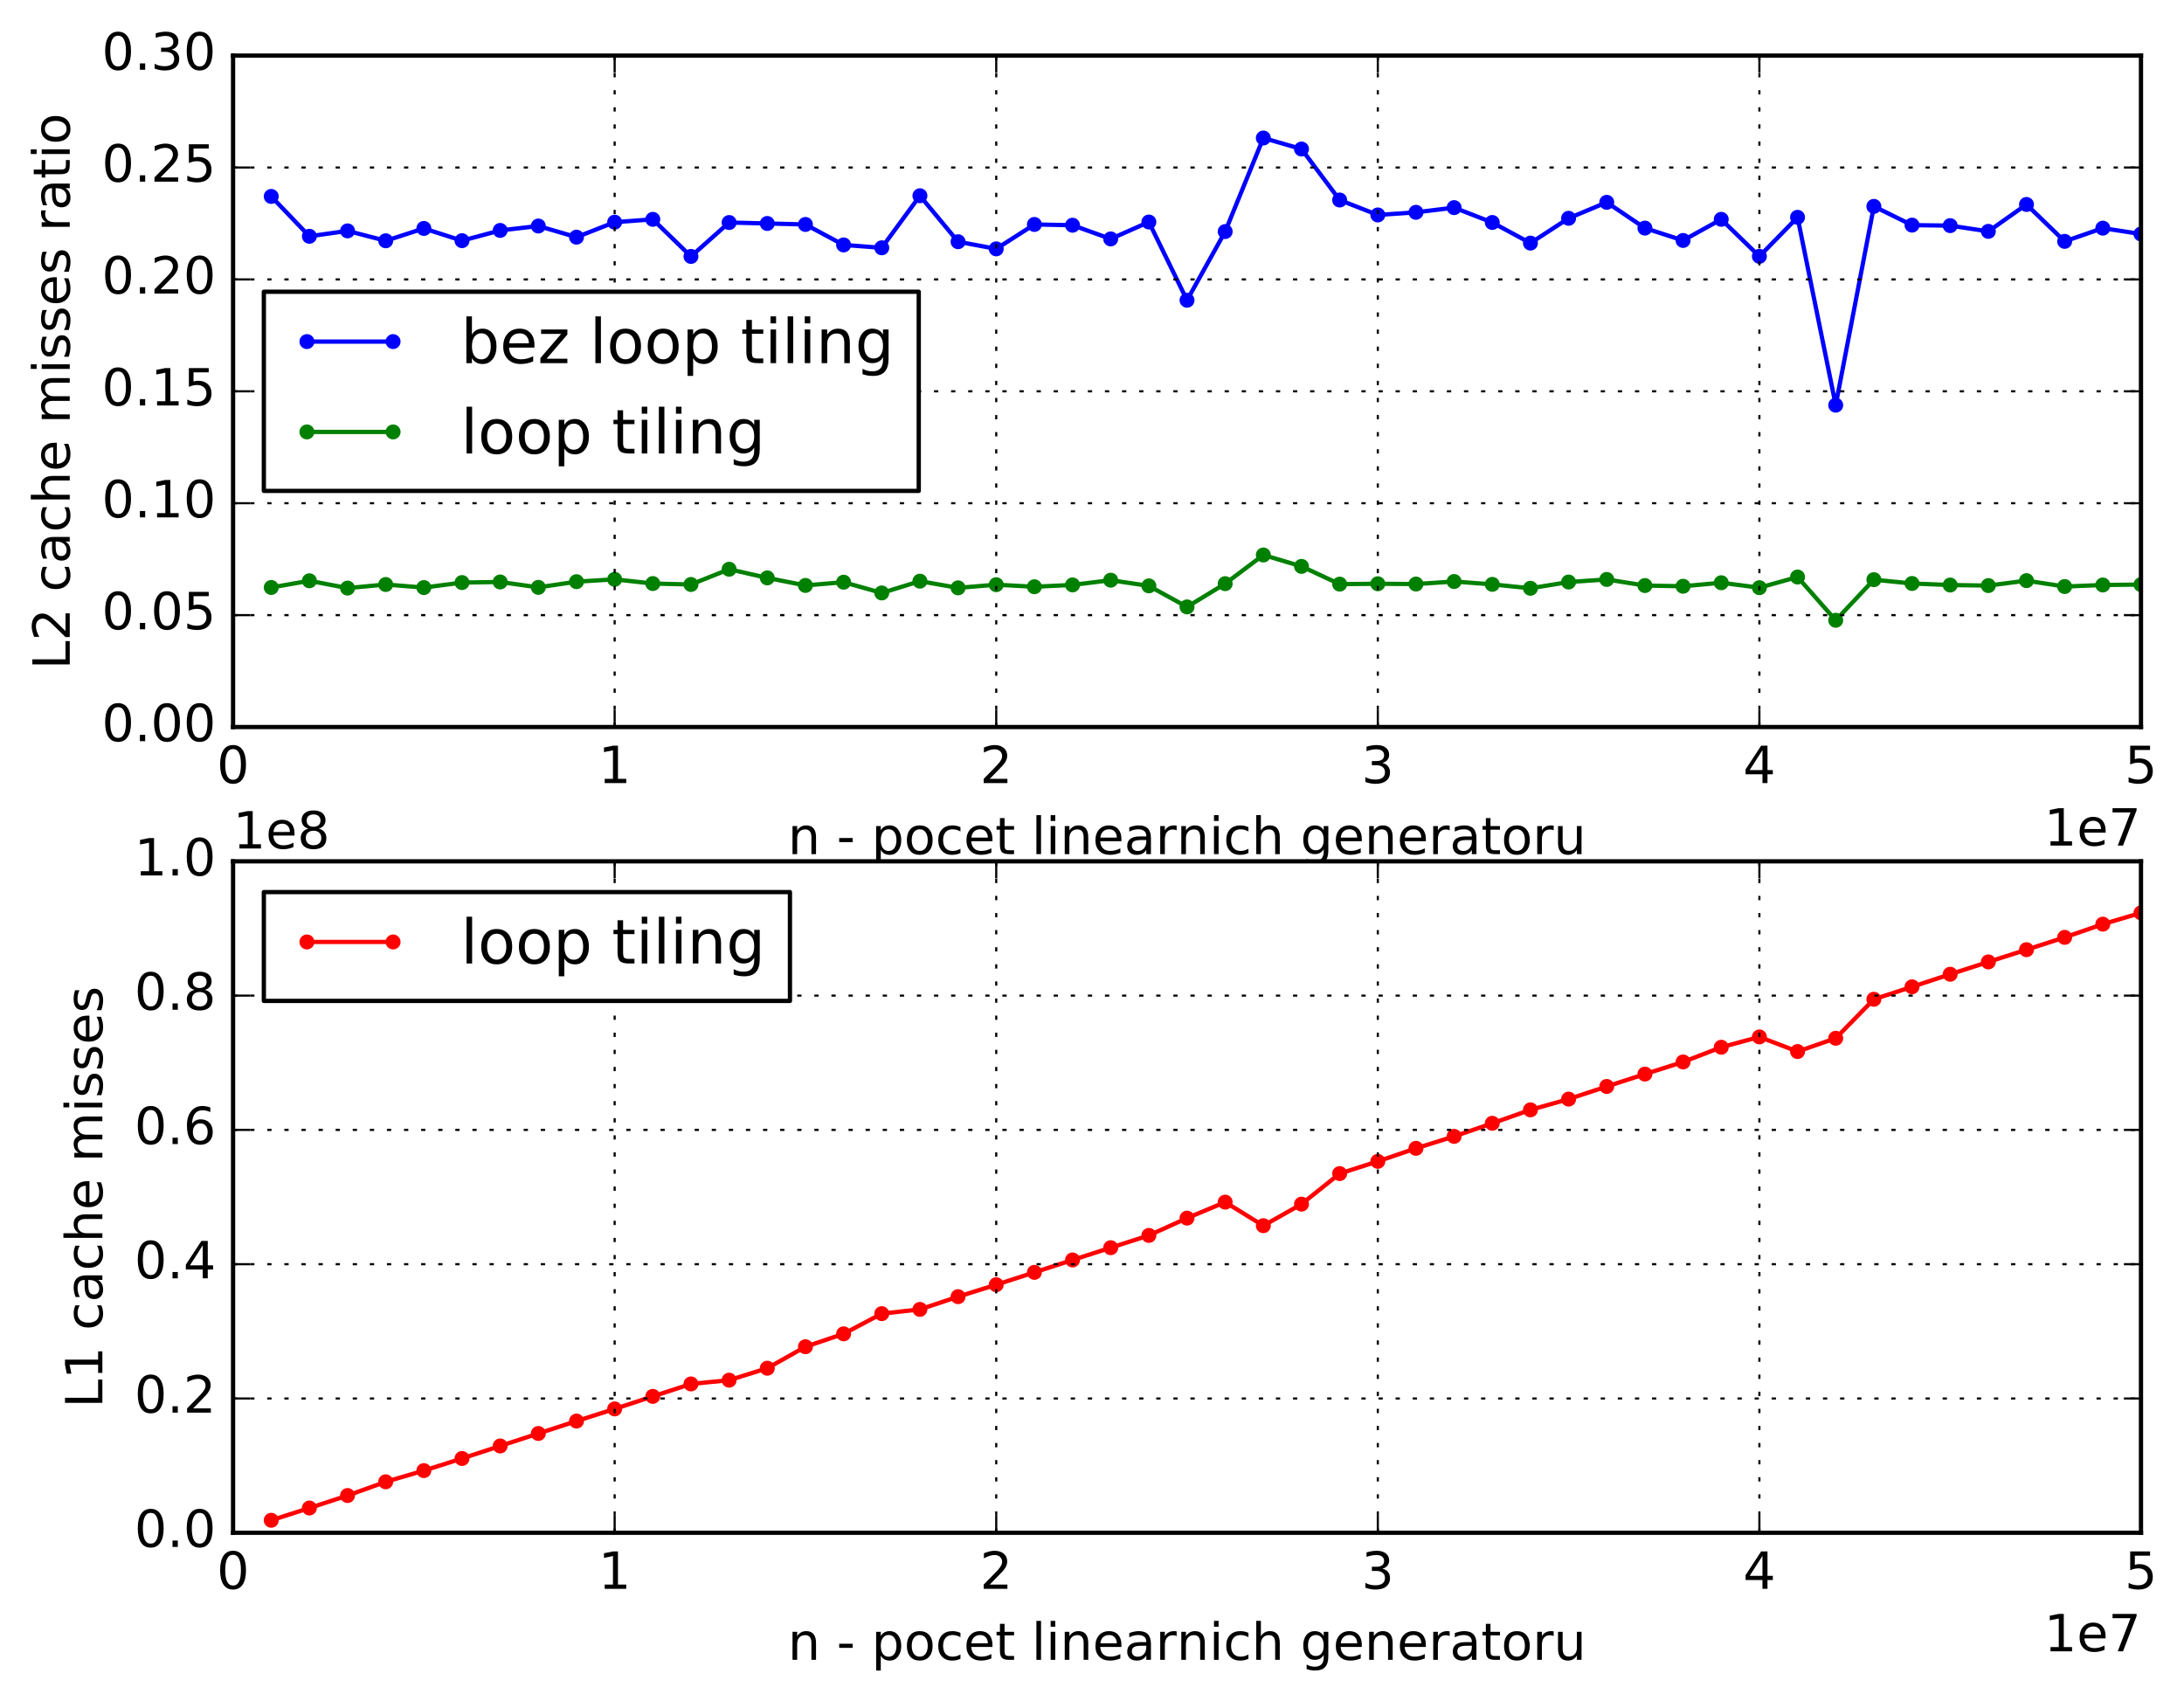 <?xml version="1.0" encoding="utf-8" standalone="no"?>
<!DOCTYPE svg PUBLIC "-//W3C//DTD SVG 1.1//EN"
  "http://www.w3.org/Graphics/SVG/1.1/DTD/svg11.dtd">
<!-- Created with matplotlib (http://matplotlib.org/) -->
<svg height="398pt" version="1.1" viewBox="0 0 511 398" width="511pt" xmlns="http://www.w3.org/2000/svg" xmlns:xlink="http://www.w3.org/1999/xlink">
 <defs>
  <style type="text/css">
*{stroke-linecap:butt;stroke-linejoin:round;stroke-miterlimit:100000;}
  </style>
 </defs>
 <g id="figure_1">
  <g id="patch_1">
   <path d="M 0 398.034 
L 511.95 398.034 
L 511.95 0 
L 0 0 
z
" style="fill:#ffffff;"/>
  </g>
  <g id="axes_1">
   <g id="patch_2">
    <path d="M 54.532 170.098 
L 500.933 170.098 
L 500.933 13.007 
L 54.532 13.007 
z
" style="fill:#ffffff;"/>
   </g>
   <g id="line2d_1">
    <path clip-path="url(#pbf566afbf0)" d="M 63.461 45.956 
L 72.388 55.282 
L 81.317 54.017 
L 90.245 56.336 
L 99.172 53.444 
L 108.1 56.31 
L 117.028 53.911 
L 125.957 52.877 
L 134.885 55.486 
L 143.812 51.984 
L 152.74 51.316 
L 161.668 59.992 
L 170.596 52.062 
L 179.524 52.283 
L 188.452 52.513 
L 197.381 57.305 
L 206.309 57.974 
L 215.237 45.798 
L 224.165 56.553 
L 233.093 58.223 
L 242.02 52.513 
L 250.948 52.692 
L 259.877 55.896 
L 268.805 51.943 
L 277.733 70.246 
L 286.661 54.179 
L 295.589 32.29 
L 304.517 34.866 
L 313.445 46.796 
L 322.373 50.289 
L 331.3 49.677 
L 340.228 48.576 
L 349.156 52.052 
L 358.084 56.875 
L 367.012 51.068 
L 375.94 47.333 
L 384.868 53.367 
L 393.796 56.259 
L 402.724 51.314 
L 411.652 59.976 
L 420.58 50.844 
L 429.509 94.794 
L 438.437 48.284 
L 447.365 52.67 
L 456.293 52.787 
L 465.221 54.131 
L 474.149 47.836 
L 483.077 56.472 
L 492.005 53.379 
L 500.933 54.75 
" style="fill:none;stroke:#0000ff;stroke-linecap:square;"/>
    <defs>
     <path d="M 0 1.5 
C 0.398 1.5 0.779 1.342 1.061 1.061 
C 1.342 0.779 1.5 0.398 1.5 0 
C 1.5 -0.398 1.342 -0.779 1.061 -1.061 
C 0.779 -1.342 0.398 -1.5 0 -1.5 
C -0.398 -1.5 -0.779 -1.342 -1.061 -1.061 
C -1.342 -0.779 -1.5 -0.398 -1.5 0 
C -1.5 0.398 -1.342 0.779 -1.061 1.061 
C -0.779 1.342 -0.398 1.5 0 1.5 
z
" id="m6c1bc51cbc" style="stroke:#0000ff;stroke-width:0.5;"/>
    </defs>
    <g clip-path="url(#pbf566afbf0)">
     <use style="fill:#0000ff;stroke:#0000ff;stroke-width:0.5;" x="63.461" xlink:href="#m6c1bc51cbc" y="45.956"/>
     <use style="fill:#0000ff;stroke:#0000ff;stroke-width:0.5;" x="72.388" xlink:href="#m6c1bc51cbc" y="55.282"/>
     <use style="fill:#0000ff;stroke:#0000ff;stroke-width:0.5;" x="81.317" xlink:href="#m6c1bc51cbc" y="54.017"/>
     <use style="fill:#0000ff;stroke:#0000ff;stroke-width:0.5;" x="90.245" xlink:href="#m6c1bc51cbc" y="56.336"/>
     <use style="fill:#0000ff;stroke:#0000ff;stroke-width:0.5;" x="99.172" xlink:href="#m6c1bc51cbc" y="53.444"/>
     <use style="fill:#0000ff;stroke:#0000ff;stroke-width:0.5;" x="108.1" xlink:href="#m6c1bc51cbc" y="56.31"/>
     <use style="fill:#0000ff;stroke:#0000ff;stroke-width:0.5;" x="117.028" xlink:href="#m6c1bc51cbc" y="53.911"/>
     <use style="fill:#0000ff;stroke:#0000ff;stroke-width:0.5;" x="125.957" xlink:href="#m6c1bc51cbc" y="52.877"/>
     <use style="fill:#0000ff;stroke:#0000ff;stroke-width:0.5;" x="134.885" xlink:href="#m6c1bc51cbc" y="55.486"/>
     <use style="fill:#0000ff;stroke:#0000ff;stroke-width:0.5;" x="143.812" xlink:href="#m6c1bc51cbc" y="51.984"/>
     <use style="fill:#0000ff;stroke:#0000ff;stroke-width:0.5;" x="152.74" xlink:href="#m6c1bc51cbc" y="51.316"/>
     <use style="fill:#0000ff;stroke:#0000ff;stroke-width:0.5;" x="161.668" xlink:href="#m6c1bc51cbc" y="59.992"/>
     <use style="fill:#0000ff;stroke:#0000ff;stroke-width:0.5;" x="170.596" xlink:href="#m6c1bc51cbc" y="52.062"/>
     <use style="fill:#0000ff;stroke:#0000ff;stroke-width:0.5;" x="179.524" xlink:href="#m6c1bc51cbc" y="52.283"/>
     <use style="fill:#0000ff;stroke:#0000ff;stroke-width:0.5;" x="188.452" xlink:href="#m6c1bc51cbc" y="52.513"/>
     <use style="fill:#0000ff;stroke:#0000ff;stroke-width:0.5;" x="197.381" xlink:href="#m6c1bc51cbc" y="57.305"/>
     <use style="fill:#0000ff;stroke:#0000ff;stroke-width:0.5;" x="206.309" xlink:href="#m6c1bc51cbc" y="57.974"/>
     <use style="fill:#0000ff;stroke:#0000ff;stroke-width:0.5;" x="215.237" xlink:href="#m6c1bc51cbc" y="45.798"/>
     <use style="fill:#0000ff;stroke:#0000ff;stroke-width:0.5;" x="224.165" xlink:href="#m6c1bc51cbc" y="56.553"/>
     <use style="fill:#0000ff;stroke:#0000ff;stroke-width:0.5;" x="233.093" xlink:href="#m6c1bc51cbc" y="58.223"/>
     <use style="fill:#0000ff;stroke:#0000ff;stroke-width:0.5;" x="242.02" xlink:href="#m6c1bc51cbc" y="52.513"/>
     <use style="fill:#0000ff;stroke:#0000ff;stroke-width:0.5;" x="250.948" xlink:href="#m6c1bc51cbc" y="52.692"/>
     <use style="fill:#0000ff;stroke:#0000ff;stroke-width:0.5;" x="259.877" xlink:href="#m6c1bc51cbc" y="55.896"/>
     <use style="fill:#0000ff;stroke:#0000ff;stroke-width:0.5;" x="268.805" xlink:href="#m6c1bc51cbc" y="51.943"/>
     <use style="fill:#0000ff;stroke:#0000ff;stroke-width:0.5;" x="277.733" xlink:href="#m6c1bc51cbc" y="70.246"/>
     <use style="fill:#0000ff;stroke:#0000ff;stroke-width:0.5;" x="286.661" xlink:href="#m6c1bc51cbc" y="54.179"/>
     <use style="fill:#0000ff;stroke:#0000ff;stroke-width:0.5;" x="295.589" xlink:href="#m6c1bc51cbc" y="32.29"/>
     <use style="fill:#0000ff;stroke:#0000ff;stroke-width:0.5;" x="304.517" xlink:href="#m6c1bc51cbc" y="34.866"/>
     <use style="fill:#0000ff;stroke:#0000ff;stroke-width:0.5;" x="313.445" xlink:href="#m6c1bc51cbc" y="46.796"/>
     <use style="fill:#0000ff;stroke:#0000ff;stroke-width:0.5;" x="322.373" xlink:href="#m6c1bc51cbc" y="50.289"/>
     <use style="fill:#0000ff;stroke:#0000ff;stroke-width:0.5;" x="331.3" xlink:href="#m6c1bc51cbc" y="49.677"/>
     <use style="fill:#0000ff;stroke:#0000ff;stroke-width:0.5;" x="340.228" xlink:href="#m6c1bc51cbc" y="48.576"/>
     <use style="fill:#0000ff;stroke:#0000ff;stroke-width:0.5;" x="349.156" xlink:href="#m6c1bc51cbc" y="52.052"/>
     <use style="fill:#0000ff;stroke:#0000ff;stroke-width:0.5;" x="358.084" xlink:href="#m6c1bc51cbc" y="56.875"/>
     <use style="fill:#0000ff;stroke:#0000ff;stroke-width:0.5;" x="367.012" xlink:href="#m6c1bc51cbc" y="51.068"/>
     <use style="fill:#0000ff;stroke:#0000ff;stroke-width:0.5;" x="375.94" xlink:href="#m6c1bc51cbc" y="47.333"/>
     <use style="fill:#0000ff;stroke:#0000ff;stroke-width:0.5;" x="384.868" xlink:href="#m6c1bc51cbc" y="53.367"/>
     <use style="fill:#0000ff;stroke:#0000ff;stroke-width:0.5;" x="393.796" xlink:href="#m6c1bc51cbc" y="56.259"/>
     <use style="fill:#0000ff;stroke:#0000ff;stroke-width:0.5;" x="402.724" xlink:href="#m6c1bc51cbc" y="51.314"/>
     <use style="fill:#0000ff;stroke:#0000ff;stroke-width:0.5;" x="411.652" xlink:href="#m6c1bc51cbc" y="59.976"/>
     <use style="fill:#0000ff;stroke:#0000ff;stroke-width:0.5;" x="420.58" xlink:href="#m6c1bc51cbc" y="50.844"/>
     <use style="fill:#0000ff;stroke:#0000ff;stroke-width:0.5;" x="429.509" xlink:href="#m6c1bc51cbc" y="94.794"/>
     <use style="fill:#0000ff;stroke:#0000ff;stroke-width:0.5;" x="438.437" xlink:href="#m6c1bc51cbc" y="48.284"/>
     <use style="fill:#0000ff;stroke:#0000ff;stroke-width:0.5;" x="447.365" xlink:href="#m6c1bc51cbc" y="52.67"/>
     <use style="fill:#0000ff;stroke:#0000ff;stroke-width:0.5;" x="456.293" xlink:href="#m6c1bc51cbc" y="52.787"/>
     <use style="fill:#0000ff;stroke:#0000ff;stroke-width:0.5;" x="465.221" xlink:href="#m6c1bc51cbc" y="54.131"/>
     <use style="fill:#0000ff;stroke:#0000ff;stroke-width:0.5;" x="474.149" xlink:href="#m6c1bc51cbc" y="47.836"/>
     <use style="fill:#0000ff;stroke:#0000ff;stroke-width:0.5;" x="483.077" xlink:href="#m6c1bc51cbc" y="56.472"/>
     <use style="fill:#0000ff;stroke:#0000ff;stroke-width:0.5;" x="492.005" xlink:href="#m6c1bc51cbc" y="53.379"/>
     <use style="fill:#0000ff;stroke:#0000ff;stroke-width:0.5;" x="500.933" xlink:href="#m6c1bc51cbc" y="54.75"/>
    </g>
   </g>
   <g id="line2d_2">
    <path clip-path="url(#pbf566afbf0)" d="M 63.461 137.445 
L 72.388 135.878 
L 81.317 137.59 
L 90.245 136.749 
L 99.172 137.47 
L 108.1 136.297 
L 117.028 136.16 
L 125.957 137.419 
L 134.885 136.09 
L 143.812 135.54 
L 152.74 136.53 
L 161.668 136.744 
L 170.596 133.18 
L 179.524 135.202 
L 188.452 136.969 
L 197.381 136.208 
L 206.309 138.727 
L 215.237 135.971 
L 224.165 137.534 
L 233.093 136.794 
L 242.02 137.276 
L 250.948 136.847 
L 259.877 135.742 
L 268.805 137.072 
L 277.733 141.993 
L 286.661 136.556 
L 295.589 129.843 
L 304.517 132.513 
L 313.445 136.663 
L 322.373 136.576 
L 331.3 136.644 
L 340.228 136.053 
L 349.156 136.717 
L 358.084 137.634 
L 367.012 136.174 
L 375.94 135.567 
L 384.868 136.997 
L 393.796 137.159 
L 402.724 136.337 
L 411.652 137.492 
L 420.58 134.999 
L 429.509 145.121 
L 438.437 135.623 
L 447.365 136.512 
L 456.293 136.875 
L 465.221 137.002 
L 474.149 135.847 
L 483.077 137.228 
L 492.005 136.862 
L 500.933 136.771 
" style="fill:none;stroke:#008000;stroke-linecap:square;"/>
    <defs>
     <path d="M 0 1.5 
C 0.398 1.5 0.779 1.342 1.061 1.061 
C 1.342 0.779 1.5 0.398 1.5 0 
C 1.5 -0.398 1.342 -0.779 1.061 -1.061 
C 0.779 -1.342 0.398 -1.5 0 -1.5 
C -0.398 -1.5 -0.779 -1.342 -1.061 -1.061 
C -1.342 -0.779 -1.5 -0.398 -1.5 0 
C -1.5 0.398 -1.342 0.779 -1.061 1.061 
C -0.779 1.342 -0.398 1.5 0 1.5 
z
" id="m4c5faec61a" style="stroke:#008000;stroke-width:0.5;"/>
    </defs>
    <g clip-path="url(#pbf566afbf0)">
     <use style="fill:#008000;stroke:#008000;stroke-width:0.5;" x="63.461" xlink:href="#m4c5faec61a" y="137.445"/>
     <use style="fill:#008000;stroke:#008000;stroke-width:0.5;" x="72.388" xlink:href="#m4c5faec61a" y="135.878"/>
     <use style="fill:#008000;stroke:#008000;stroke-width:0.5;" x="81.317" xlink:href="#m4c5faec61a" y="137.59"/>
     <use style="fill:#008000;stroke:#008000;stroke-width:0.5;" x="90.245" xlink:href="#m4c5faec61a" y="136.749"/>
     <use style="fill:#008000;stroke:#008000;stroke-width:0.5;" x="99.172" xlink:href="#m4c5faec61a" y="137.47"/>
     <use style="fill:#008000;stroke:#008000;stroke-width:0.5;" x="108.1" xlink:href="#m4c5faec61a" y="136.297"/>
     <use style="fill:#008000;stroke:#008000;stroke-width:0.5;" x="117.028" xlink:href="#m4c5faec61a" y="136.16"/>
     <use style="fill:#008000;stroke:#008000;stroke-width:0.5;" x="125.957" xlink:href="#m4c5faec61a" y="137.419"/>
     <use style="fill:#008000;stroke:#008000;stroke-width:0.5;" x="134.885" xlink:href="#m4c5faec61a" y="136.09"/>
     <use style="fill:#008000;stroke:#008000;stroke-width:0.5;" x="143.812" xlink:href="#m4c5faec61a" y="135.54"/>
     <use style="fill:#008000;stroke:#008000;stroke-width:0.5;" x="152.74" xlink:href="#m4c5faec61a" y="136.53"/>
     <use style="fill:#008000;stroke:#008000;stroke-width:0.5;" x="161.668" xlink:href="#m4c5faec61a" y="136.744"/>
     <use style="fill:#008000;stroke:#008000;stroke-width:0.5;" x="170.596" xlink:href="#m4c5faec61a" y="133.18"/>
     <use style="fill:#008000;stroke:#008000;stroke-width:0.5;" x="179.524" xlink:href="#m4c5faec61a" y="135.202"/>
     <use style="fill:#008000;stroke:#008000;stroke-width:0.5;" x="188.452" xlink:href="#m4c5faec61a" y="136.969"/>
     <use style="fill:#008000;stroke:#008000;stroke-width:0.5;" x="197.381" xlink:href="#m4c5faec61a" y="136.208"/>
     <use style="fill:#008000;stroke:#008000;stroke-width:0.5;" x="206.309" xlink:href="#m4c5faec61a" y="138.727"/>
     <use style="fill:#008000;stroke:#008000;stroke-width:0.5;" x="215.237" xlink:href="#m4c5faec61a" y="135.971"/>
     <use style="fill:#008000;stroke:#008000;stroke-width:0.5;" x="224.165" xlink:href="#m4c5faec61a" y="137.534"/>
     <use style="fill:#008000;stroke:#008000;stroke-width:0.5;" x="233.093" xlink:href="#m4c5faec61a" y="136.794"/>
     <use style="fill:#008000;stroke:#008000;stroke-width:0.5;" x="242.02" xlink:href="#m4c5faec61a" y="137.276"/>
     <use style="fill:#008000;stroke:#008000;stroke-width:0.5;" x="250.948" xlink:href="#m4c5faec61a" y="136.847"/>
     <use style="fill:#008000;stroke:#008000;stroke-width:0.5;" x="259.877" xlink:href="#m4c5faec61a" y="135.742"/>
     <use style="fill:#008000;stroke:#008000;stroke-width:0.5;" x="268.805" xlink:href="#m4c5faec61a" y="137.072"/>
     <use style="fill:#008000;stroke:#008000;stroke-width:0.5;" x="277.733" xlink:href="#m4c5faec61a" y="141.993"/>
     <use style="fill:#008000;stroke:#008000;stroke-width:0.5;" x="286.661" xlink:href="#m4c5faec61a" y="136.556"/>
     <use style="fill:#008000;stroke:#008000;stroke-width:0.5;" x="295.589" xlink:href="#m4c5faec61a" y="129.843"/>
     <use style="fill:#008000;stroke:#008000;stroke-width:0.5;" x="304.517" xlink:href="#m4c5faec61a" y="132.513"/>
     <use style="fill:#008000;stroke:#008000;stroke-width:0.5;" x="313.445" xlink:href="#m4c5faec61a" y="136.663"/>
     <use style="fill:#008000;stroke:#008000;stroke-width:0.5;" x="322.373" xlink:href="#m4c5faec61a" y="136.576"/>
     <use style="fill:#008000;stroke:#008000;stroke-width:0.5;" x="331.3" xlink:href="#m4c5faec61a" y="136.644"/>
     <use style="fill:#008000;stroke:#008000;stroke-width:0.5;" x="340.228" xlink:href="#m4c5faec61a" y="136.053"/>
     <use style="fill:#008000;stroke:#008000;stroke-width:0.5;" x="349.156" xlink:href="#m4c5faec61a" y="136.717"/>
     <use style="fill:#008000;stroke:#008000;stroke-width:0.5;" x="358.084" xlink:href="#m4c5faec61a" y="137.634"/>
     <use style="fill:#008000;stroke:#008000;stroke-width:0.5;" x="367.012" xlink:href="#m4c5faec61a" y="136.174"/>
     <use style="fill:#008000;stroke:#008000;stroke-width:0.5;" x="375.94" xlink:href="#m4c5faec61a" y="135.567"/>
     <use style="fill:#008000;stroke:#008000;stroke-width:0.5;" x="384.868" xlink:href="#m4c5faec61a" y="136.997"/>
     <use style="fill:#008000;stroke:#008000;stroke-width:0.5;" x="393.796" xlink:href="#m4c5faec61a" y="137.159"/>
     <use style="fill:#008000;stroke:#008000;stroke-width:0.5;" x="402.724" xlink:href="#m4c5faec61a" y="136.337"/>
     <use style="fill:#008000;stroke:#008000;stroke-width:0.5;" x="411.652" xlink:href="#m4c5faec61a" y="137.492"/>
     <use style="fill:#008000;stroke:#008000;stroke-width:0.5;" x="420.58" xlink:href="#m4c5faec61a" y="134.999"/>
     <use style="fill:#008000;stroke:#008000;stroke-width:0.5;" x="429.509" xlink:href="#m4c5faec61a" y="145.121"/>
     <use style="fill:#008000;stroke:#008000;stroke-width:0.5;" x="438.437" xlink:href="#m4c5faec61a" y="135.623"/>
     <use style="fill:#008000;stroke:#008000;stroke-width:0.5;" x="447.365" xlink:href="#m4c5faec61a" y="136.512"/>
     <use style="fill:#008000;stroke:#008000;stroke-width:0.5;" x="456.293" xlink:href="#m4c5faec61a" y="136.875"/>
     <use style="fill:#008000;stroke:#008000;stroke-width:0.5;" x="465.221" xlink:href="#m4c5faec61a" y="137.002"/>
     <use style="fill:#008000;stroke:#008000;stroke-width:0.5;" x="474.149" xlink:href="#m4c5faec61a" y="135.847"/>
     <use style="fill:#008000;stroke:#008000;stroke-width:0.5;" x="483.077" xlink:href="#m4c5faec61a" y="137.228"/>
     <use style="fill:#008000;stroke:#008000;stroke-width:0.5;" x="492.005" xlink:href="#m4c5faec61a" y="136.862"/>
     <use style="fill:#008000;stroke:#008000;stroke-width:0.5;" x="500.933" xlink:href="#m4c5faec61a" y="136.771"/>
    </g>
   </g>
   <g id="patch_3">
    <path d="M 500.933 170.098 
L 500.933 13.007 
" style="fill:none;stroke:#000000;stroke-linecap:square;stroke-linejoin:miter;"/>
   </g>
   <g id="patch_4">
    <path d="M 54.532 13.007 
L 500.933 13.007 
" style="fill:none;stroke:#000000;stroke-linecap:square;stroke-linejoin:miter;"/>
   </g>
   <g id="patch_5">
    <path d="M 54.532 170.098 
L 500.933 170.098 
" style="fill:none;stroke:#000000;stroke-linecap:square;stroke-linejoin:miter;"/>
   </g>
   <g id="patch_6">
    <path d="M 54.532 170.098 
L 54.532 13.007 
" style="fill:none;stroke:#000000;stroke-linecap:square;stroke-linejoin:miter;"/>
   </g>
   <g id="matplotlib.axis_1">
    <g id="xtick_1">
     <g id="line2d_3">
      <path clip-path="url(#pbf566afbf0)" d="M 54.532 170.098 
L 54.532 13.007 
" style="fill:none;stroke:#000000;stroke-dasharray:1,3;stroke-dashoffset:0.0;stroke-width:0.5;"/>
     </g>
     <g id="line2d_4">
      <defs>
       <path d="M 0 0 
L 0 -4 
" id="m06145cc28e" style="stroke:#000000;stroke-width:0.5;"/>
      </defs>
      <g>
       <use style="stroke:#000000;stroke-width:0.5;" x="54.532" xlink:href="#m06145cc28e" y="170.098"/>
      </g>
     </g>
     <g id="line2d_5">
      <defs>
       <path d="M 0 0 
L 0 4 
" id="m7008150960" style="stroke:#000000;stroke-width:0.5;"/>
      </defs>
      <g>
       <use style="stroke:#000000;stroke-width:0.5;" x="54.532" xlink:href="#m7008150960" y="13.007"/>
      </g>
     </g>
     <g id="text_1">
      <!-- 0 -->
      <defs>
       <path d="M 31.781 66.406 
Q 24.172 66.406 20.328 58.906 
Q 16.5 51.422 16.5 36.375 
Q 16.5 21.391 20.328 13.891 
Q 24.172 6.391 31.781 6.391 
Q 39.453 6.391 43.281 13.891 
Q 47.125 21.391 47.125 36.375 
Q 47.125 51.422 43.281 58.906 
Q 39.453 66.406 31.781 66.406 
M 31.781 74.219 
Q 44.047 74.219 50.516 64.516 
Q 56.984 54.828 56.984 36.375 
Q 56.984 17.969 50.516 8.266 
Q 44.047 -1.422 31.781 -1.422 
Q 19.531 -1.422 13.062 8.266 
Q 6.594 17.969 6.594 36.375 
Q 6.594 54.828 13.062 64.516 
Q 19.531 74.219 31.781 74.219 
" id="BitstreamVeraSans-Roman-30"/>
      </defs>
      <g transform="translate(50.715 183.216)scale(0.12 -0.12)">
       <use xlink:href="#BitstreamVeraSans-Roman-30"/>
      </g>
     </g>
    </g>
    <g id="xtick_2">
     <g id="line2d_6">
      <path clip-path="url(#pbf566afbf0)" d="M 143.812 170.098 
L 143.812 13.007 
" style="fill:none;stroke:#000000;stroke-dasharray:1,3;stroke-dashoffset:0.0;stroke-width:0.5;"/>
     </g>
     <g id="line2d_7">
      <g>
       <use style="stroke:#000000;stroke-width:0.5;" x="143.812" xlink:href="#m06145cc28e" y="170.098"/>
      </g>
     </g>
     <g id="line2d_8">
      <g>
       <use style="stroke:#000000;stroke-width:0.5;" x="143.812" xlink:href="#m7008150960" y="13.007"/>
      </g>
     </g>
     <g id="text_2">
      <!-- 1 -->
      <defs>
       <path d="M 12.406 8.297 
L 28.516 8.297 
L 28.516 63.922 
L 10.984 60.406 
L 10.984 69.391 
L 28.422 72.906 
L 38.281 72.906 
L 38.281 8.297 
L 54.391 8.297 
L 54.391 0 
L 12.406 0 
z
" id="BitstreamVeraSans-Roman-31"/>
      </defs>
      <g transform="translate(139.995 183.216)scale(0.12 -0.12)">
       <use xlink:href="#BitstreamVeraSans-Roman-31"/>
      </g>
     </g>
    </g>
    <g id="xtick_3">
     <g id="line2d_9">
      <path clip-path="url(#pbf566afbf0)" d="M 233.093 170.098 
L 233.093 13.007 
" style="fill:none;stroke:#000000;stroke-dasharray:1,3;stroke-dashoffset:0.0;stroke-width:0.5;"/>
     </g>
     <g id="line2d_10">
      <g>
       <use style="stroke:#000000;stroke-width:0.5;" x="233.093" xlink:href="#m06145cc28e" y="170.098"/>
      </g>
     </g>
     <g id="line2d_11">
      <g>
       <use style="stroke:#000000;stroke-width:0.5;" x="233.093" xlink:href="#m7008150960" y="13.007"/>
      </g>
     </g>
     <g id="text_3">
      <!-- 2 -->
      <defs>
       <path d="M 19.188 8.297 
L 53.609 8.297 
L 53.609 0 
L 7.328 0 
L 7.328 8.297 
Q 12.938 14.109 22.625 23.891 
Q 32.328 33.688 34.812 36.531 
Q 39.547 41.844 41.422 45.531 
Q 43.312 49.219 43.312 52.781 
Q 43.312 58.594 39.234 62.25 
Q 35.156 65.922 28.609 65.922 
Q 23.969 65.922 18.812 64.312 
Q 13.672 62.703 7.812 59.422 
L 7.812 69.391 
Q 13.766 71.781 18.938 73 
Q 24.125 74.219 28.422 74.219 
Q 39.75 74.219 46.484 68.547 
Q 53.219 62.891 53.219 53.422 
Q 53.219 48.922 51.531 44.891 
Q 49.859 40.875 45.406 35.406 
Q 44.188 33.984 37.641 27.219 
Q 31.109 20.453 19.188 8.297 
" id="BitstreamVeraSans-Roman-32"/>
      </defs>
      <g transform="translate(229.275 183.216)scale(0.12 -0.12)">
       <use xlink:href="#BitstreamVeraSans-Roman-32"/>
      </g>
     </g>
    </g>
    <g id="xtick_4">
     <g id="line2d_12">
      <path clip-path="url(#pbf566afbf0)" d="M 322.373 170.098 
L 322.373 13.007 
" style="fill:none;stroke:#000000;stroke-dasharray:1,3;stroke-dashoffset:0.0;stroke-width:0.5;"/>
     </g>
     <g id="line2d_13">
      <g>
       <use style="stroke:#000000;stroke-width:0.5;" x="322.373" xlink:href="#m06145cc28e" y="170.098"/>
      </g>
     </g>
     <g id="line2d_14">
      <g>
       <use style="stroke:#000000;stroke-width:0.5;" x="322.373" xlink:href="#m7008150960" y="13.007"/>
      </g>
     </g>
     <g id="text_4">
      <!-- 3 -->
      <defs>
       <path d="M 40.578 39.312 
Q 47.656 37.797 51.625 33 
Q 55.609 28.219 55.609 21.188 
Q 55.609 10.406 48.188 4.484 
Q 40.766 -1.422 27.094 -1.422 
Q 22.516 -1.422 17.656 -0.516 
Q 12.797 0.391 7.625 2.203 
L 7.625 11.719 
Q 11.719 9.328 16.594 8.109 
Q 21.484 6.891 26.812 6.891 
Q 36.078 6.891 40.938 10.547 
Q 45.797 14.203 45.797 21.188 
Q 45.797 27.641 41.281 31.266 
Q 36.766 34.906 28.719 34.906 
L 20.219 34.906 
L 20.219 43.016 
L 29.109 43.016 
Q 36.375 43.016 40.234 45.922 
Q 44.094 48.828 44.094 54.297 
Q 44.094 59.906 40.109 62.906 
Q 36.141 65.922 28.719 65.922 
Q 24.656 65.922 20.016 65.031 
Q 15.375 64.156 9.812 62.312 
L 9.812 71.094 
Q 15.438 72.656 20.344 73.438 
Q 25.25 74.219 29.594 74.219 
Q 40.828 74.219 47.359 69.109 
Q 53.906 64.016 53.906 55.328 
Q 53.906 49.266 50.438 45.094 
Q 46.969 40.922 40.578 39.312 
" id="BitstreamVeraSans-Roman-33"/>
      </defs>
      <g transform="translate(318.555 183.216)scale(0.12 -0.12)">
       <use xlink:href="#BitstreamVeraSans-Roman-33"/>
      </g>
     </g>
    </g>
    <g id="xtick_5">
     <g id="line2d_15">
      <path clip-path="url(#pbf566afbf0)" d="M 411.652 170.098 
L 411.652 13.007 
" style="fill:none;stroke:#000000;stroke-dasharray:1,3;stroke-dashoffset:0.0;stroke-width:0.5;"/>
     </g>
     <g id="line2d_16">
      <g>
       <use style="stroke:#000000;stroke-width:0.5;" x="411.652" xlink:href="#m06145cc28e" y="170.098"/>
      </g>
     </g>
     <g id="line2d_17">
      <g>
       <use style="stroke:#000000;stroke-width:0.5;" x="411.652" xlink:href="#m7008150960" y="13.007"/>
      </g>
     </g>
     <g id="text_5">
      <!-- 4 -->
      <defs>
       <path d="M 37.797 64.312 
L 12.891 25.391 
L 37.797 25.391 
z
M 35.203 72.906 
L 47.609 72.906 
L 47.609 25.391 
L 58.016 25.391 
L 58.016 17.188 
L 47.609 17.188 
L 47.609 0 
L 37.797 0 
L 37.797 17.188 
L 4.891 17.188 
L 4.891 26.703 
z
" id="BitstreamVeraSans-Roman-34"/>
      </defs>
      <g transform="translate(407.835 183.216)scale(0.12 -0.12)">
       <use xlink:href="#BitstreamVeraSans-Roman-34"/>
      </g>
     </g>
    </g>
    <g id="xtick_6">
     <g id="line2d_18">
      <path clip-path="url(#pbf566afbf0)" d="M 500.933 170.098 
L 500.933 13.007 
" style="fill:none;stroke:#000000;stroke-dasharray:1,3;stroke-dashoffset:0.0;stroke-width:0.5;"/>
     </g>
     <g id="line2d_19">
      <g>
       <use style="stroke:#000000;stroke-width:0.5;" x="500.933" xlink:href="#m06145cc28e" y="170.098"/>
      </g>
     </g>
     <g id="line2d_20">
      <g>
       <use style="stroke:#000000;stroke-width:0.5;" x="500.933" xlink:href="#m7008150960" y="13.007"/>
      </g>
     </g>
     <g id="text_6">
      <!-- 5 -->
      <defs>
       <path d="M 10.797 72.906 
L 49.516 72.906 
L 49.516 64.594 
L 19.828 64.594 
L 19.828 46.734 
Q 21.969 47.469 24.109 47.828 
Q 26.266 48.188 28.422 48.188 
Q 40.625 48.188 47.75 41.5 
Q 54.891 34.812 54.891 23.391 
Q 54.891 11.625 47.562 5.094 
Q 40.234 -1.422 26.906 -1.422 
Q 22.312 -1.422 17.547 -0.641 
Q 12.797 0.141 7.719 1.703 
L 7.719 11.625 
Q 12.109 9.234 16.797 8.062 
Q 21.484 6.891 26.703 6.891 
Q 35.156 6.891 40.078 11.328 
Q 45.016 15.766 45.016 23.391 
Q 45.016 31 40.078 35.438 
Q 35.156 39.891 26.703 39.891 
Q 22.75 39.891 18.812 39.016 
Q 14.891 38.141 10.797 36.281 
z
" id="BitstreamVeraSans-Roman-35"/>
      </defs>
      <g transform="translate(497.115 183.216)scale(0.12 -0.12)">
       <use xlink:href="#BitstreamVeraSans-Roman-35"/>
      </g>
     </g>
    </g>
    <g id="text_7">
     <!-- n - pocet linearnich generatoru -->
     <defs>
      <path d="M 9.422 75.984 
L 18.406 75.984 
L 18.406 0 
L 9.422 0 
z
" id="BitstreamVeraSans-Roman-6c"/>
      <path d="M 54.891 33.016 
L 54.891 0 
L 45.906 0 
L 45.906 32.719 
Q 45.906 40.484 42.875 44.328 
Q 39.844 48.188 33.797 48.188 
Q 26.516 48.188 22.312 43.547 
Q 18.109 38.922 18.109 30.906 
L 18.109 0 
L 9.078 0 
L 9.078 75.984 
L 18.109 75.984 
L 18.109 46.188 
Q 21.344 51.125 25.703 53.562 
Q 30.078 56 35.797 56 
Q 45.219 56 50.047 50.172 
Q 54.891 44.344 54.891 33.016 
" id="BitstreamVeraSans-Roman-68"/>
      <path d="M 4.891 31.391 
L 31.203 31.391 
L 31.203 23.391 
L 4.891 23.391 
z
" id="BitstreamVeraSans-Roman-2d"/>
      <path d="M 41.109 46.297 
Q 39.594 47.172 37.812 47.578 
Q 36.031 48 33.891 48 
Q 26.266 48 22.188 43.047 
Q 18.109 38.094 18.109 28.812 
L 18.109 0 
L 9.078 0 
L 9.078 54.688 
L 18.109 54.688 
L 18.109 46.188 
Q 20.953 51.172 25.484 53.578 
Q 30.031 56 36.531 56 
Q 37.453 56 38.578 55.875 
Q 39.703 55.766 41.062 55.516 
z
" id="BitstreamVeraSans-Roman-72"/>
      <path d="M 34.281 27.484 
Q 23.391 27.484 19.188 25 
Q 14.984 22.516 14.984 16.5 
Q 14.984 11.719 18.141 8.906 
Q 21.297 6.109 26.703 6.109 
Q 34.188 6.109 38.703 11.406 
Q 43.219 16.703 43.219 25.484 
L 43.219 27.484 
z
M 52.203 31.203 
L 52.203 0 
L 43.219 0 
L 43.219 8.297 
Q 40.141 3.328 35.547 0.953 
Q 30.953 -1.422 24.312 -1.422 
Q 15.922 -1.422 10.953 3.297 
Q 6 8.016 6 15.922 
Q 6 25.141 12.172 29.828 
Q 18.359 34.516 30.609 34.516 
L 43.219 34.516 
L 43.219 35.406 
Q 43.219 41.609 39.141 45 
Q 35.062 48.391 27.688 48.391 
Q 23 48.391 18.547 47.266 
Q 14.109 46.141 10.016 43.891 
L 10.016 52.203 
Q 14.938 54.109 19.578 55.047 
Q 24.219 56 28.609 56 
Q 40.484 56 46.344 49.844 
Q 52.203 43.703 52.203 31.203 
" id="BitstreamVeraSans-Roman-61"/>
      <path d="M 54.891 33.016 
L 54.891 0 
L 45.906 0 
L 45.906 32.719 
Q 45.906 40.484 42.875 44.328 
Q 39.844 48.188 33.797 48.188 
Q 26.516 48.188 22.312 43.547 
Q 18.109 38.922 18.109 30.906 
L 18.109 0 
L 9.078 0 
L 9.078 54.688 
L 18.109 54.688 
L 18.109 46.188 
Q 21.344 51.125 25.703 53.562 
Q 30.078 56 35.797 56 
Q 45.219 56 50.047 50.172 
Q 54.891 44.344 54.891 33.016 
" id="BitstreamVeraSans-Roman-6e"/>
      <path d="M 9.422 54.688 
L 18.406 54.688 
L 18.406 0 
L 9.422 0 
z
M 9.422 75.984 
L 18.406 75.984 
L 18.406 64.594 
L 9.422 64.594 
z
" id="BitstreamVeraSans-Roman-69"/>
      <path id="BitstreamVeraSans-Roman-20"/>
      <path d="M 30.609 48.391 
Q 23.391 48.391 19.188 42.75 
Q 14.984 37.109 14.984 27.297 
Q 14.984 17.484 19.156 11.844 
Q 23.344 6.203 30.609 6.203 
Q 37.797 6.203 41.984 11.859 
Q 46.188 17.531 46.188 27.297 
Q 46.188 37.016 41.984 42.703 
Q 37.797 48.391 30.609 48.391 
M 30.609 56 
Q 42.328 56 49.016 48.375 
Q 55.719 40.766 55.719 27.297 
Q 55.719 13.875 49.016 6.219 
Q 42.328 -1.422 30.609 -1.422 
Q 18.844 -1.422 12.172 6.219 
Q 5.516 13.875 5.516 27.297 
Q 5.516 40.766 12.172 48.375 
Q 18.844 56 30.609 56 
" id="BitstreamVeraSans-Roman-6f"/>
      <path d="M 18.109 8.203 
L 18.109 -20.797 
L 9.078 -20.797 
L 9.078 54.688 
L 18.109 54.688 
L 18.109 46.391 
Q 20.953 51.266 25.266 53.625 
Q 29.594 56 35.594 56 
Q 45.562 56 51.781 48.094 
Q 58.016 40.188 58.016 27.297 
Q 58.016 14.406 51.781 6.484 
Q 45.562 -1.422 35.594 -1.422 
Q 29.594 -1.422 25.266 0.953 
Q 20.953 3.328 18.109 8.203 
M 48.688 27.297 
Q 48.688 37.203 44.609 42.844 
Q 40.531 48.484 33.406 48.484 
Q 26.266 48.484 22.188 42.844 
Q 18.109 37.203 18.109 27.297 
Q 18.109 17.391 22.188 11.75 
Q 26.266 6.109 33.406 6.109 
Q 40.531 6.109 44.609 11.75 
Q 48.688 17.391 48.688 27.297 
" id="BitstreamVeraSans-Roman-70"/>
      <path d="M 8.5 21.578 
L 8.5 54.688 
L 17.484 54.688 
L 17.484 21.922 
Q 17.484 14.156 20.5 10.266 
Q 23.531 6.391 29.594 6.391 
Q 36.859 6.391 41.078 11.031 
Q 45.312 15.672 45.312 23.688 
L 45.312 54.688 
L 54.297 54.688 
L 54.297 0 
L 45.312 0 
L 45.312 8.406 
Q 42.047 3.422 37.719 1 
Q 33.406 -1.422 27.688 -1.422 
Q 18.266 -1.422 13.375 4.438 
Q 8.5 10.297 8.5 21.578 
" id="BitstreamVeraSans-Roman-75"/>
      <path d="M 18.312 70.219 
L 18.312 54.688 
L 36.812 54.688 
L 36.812 47.703 
L 18.312 47.703 
L 18.312 18.016 
Q 18.312 11.328 20.141 9.422 
Q 21.969 7.516 27.594 7.516 
L 36.812 7.516 
L 36.812 0 
L 27.594 0 
Q 17.188 0 13.234 3.875 
Q 9.281 7.766 9.281 18.016 
L 9.281 47.703 
L 2.688 47.703 
L 2.688 54.688 
L 9.281 54.688 
L 9.281 70.219 
z
" id="BitstreamVeraSans-Roman-74"/>
      <path d="M 56.203 29.594 
L 56.203 25.203 
L 14.891 25.203 
Q 15.484 15.922 20.484 11.062 
Q 25.484 6.203 34.422 6.203 
Q 39.594 6.203 44.453 7.469 
Q 49.312 8.734 54.109 11.281 
L 54.109 2.781 
Q 49.266 0.734 44.188 -0.344 
Q 39.109 -1.422 33.891 -1.422 
Q 20.797 -1.422 13.156 6.188 
Q 5.516 13.812 5.516 26.812 
Q 5.516 40.234 12.766 48.109 
Q 20.016 56 32.328 56 
Q 43.359 56 49.781 48.891 
Q 56.203 41.797 56.203 29.594 
M 47.219 32.234 
Q 47.125 39.594 43.094 43.984 
Q 39.062 48.391 32.422 48.391 
Q 24.906 48.391 20.391 44.141 
Q 15.875 39.891 15.188 32.172 
z
" id="BitstreamVeraSans-Roman-65"/>
      <path d="M 48.781 52.594 
L 48.781 44.188 
Q 44.969 46.297 41.141 47.344 
Q 37.312 48.391 33.406 48.391 
Q 24.656 48.391 19.812 42.844 
Q 14.984 37.312 14.984 27.297 
Q 14.984 17.281 19.812 11.734 
Q 24.656 6.203 33.406 6.203 
Q 37.312 6.203 41.141 7.25 
Q 44.969 8.297 48.781 10.406 
L 48.781 2.094 
Q 45.016 0.344 40.984 -0.531 
Q 36.969 -1.422 32.422 -1.422 
Q 20.062 -1.422 12.781 6.344 
Q 5.516 14.109 5.516 27.297 
Q 5.516 40.672 12.859 48.328 
Q 20.219 56 33.016 56 
Q 37.156 56 41.109 55.141 
Q 45.062 54.297 48.781 52.594 
" id="BitstreamVeraSans-Roman-63"/>
      <path d="M 45.406 27.984 
Q 45.406 37.75 41.375 43.109 
Q 37.359 48.484 30.078 48.484 
Q 22.859 48.484 18.828 43.109 
Q 14.797 37.75 14.797 27.984 
Q 14.797 18.266 18.828 12.891 
Q 22.859 7.516 30.078 7.516 
Q 37.359 7.516 41.375 12.891 
Q 45.406 18.266 45.406 27.984 
M 54.391 6.781 
Q 54.391 -7.172 48.188 -13.984 
Q 42 -20.797 29.203 -20.797 
Q 24.469 -20.797 20.266 -20.094 
Q 16.062 -19.391 12.109 -17.922 
L 12.109 -9.188 
Q 16.062 -11.328 19.922 -12.344 
Q 23.781 -13.375 27.781 -13.375 
Q 36.625 -13.375 41.016 -8.766 
Q 45.406 -4.156 45.406 5.172 
L 45.406 9.625 
Q 42.625 4.781 38.281 2.391 
Q 33.938 0 27.875 0 
Q 17.828 0 11.672 7.656 
Q 5.516 15.328 5.516 27.984 
Q 5.516 40.672 11.672 48.328 
Q 17.828 56 27.875 56 
Q 33.938 56 38.281 53.609 
Q 42.625 51.219 45.406 46.391 
L 45.406 54.688 
L 54.391 54.688 
z
" id="BitstreamVeraSans-Roman-67"/>
     </defs>
     <g transform="translate(184.342 199.83)scale(0.12 -0.12)">
      <use xlink:href="#BitstreamVeraSans-Roman-6e"/>
      <use x="63.379" xlink:href="#BitstreamVeraSans-Roman-20"/>
      <use x="95.166" xlink:href="#BitstreamVeraSans-Roman-2d"/>
      <use x="131.25" xlink:href="#BitstreamVeraSans-Roman-20"/>
      <use x="163.037" xlink:href="#BitstreamVeraSans-Roman-70"/>
      <use x="226.514" xlink:href="#BitstreamVeraSans-Roman-6f"/>
      <use x="287.695" xlink:href="#BitstreamVeraSans-Roman-63"/>
      <use x="342.676" xlink:href="#BitstreamVeraSans-Roman-65"/>
      <use x="404.199" xlink:href="#BitstreamVeraSans-Roman-74"/>
      <use x="443.408" xlink:href="#BitstreamVeraSans-Roman-20"/>
      <use x="475.195" xlink:href="#BitstreamVeraSans-Roman-6c"/>
      <use x="502.979" xlink:href="#BitstreamVeraSans-Roman-69"/>
      <use x="530.762" xlink:href="#BitstreamVeraSans-Roman-6e"/>
      <use x="594.141" xlink:href="#BitstreamVeraSans-Roman-65"/>
      <use x="655.664" xlink:href="#BitstreamVeraSans-Roman-61"/>
      <use x="716.943" xlink:href="#BitstreamVeraSans-Roman-72"/>
      <use x="758.041" xlink:href="#BitstreamVeraSans-Roman-6e"/>
      <use x="821.42" xlink:href="#BitstreamVeraSans-Roman-69"/>
      <use x="849.203" xlink:href="#BitstreamVeraSans-Roman-63"/>
      <use x="904.184" xlink:href="#BitstreamVeraSans-Roman-68"/>
      <use x="967.562" xlink:href="#BitstreamVeraSans-Roman-20"/>
      <use x="999.35" xlink:href="#BitstreamVeraSans-Roman-67"/>
      <use x="1062.826" xlink:href="#BitstreamVeraSans-Roman-65"/>
      <use x="1124.35" xlink:href="#BitstreamVeraSans-Roman-6e"/>
      <use x="1187.729" xlink:href="#BitstreamVeraSans-Roman-65"/>
      <use x="1249.252" xlink:href="#BitstreamVeraSans-Roman-72"/>
      <use x="1290.365" xlink:href="#BitstreamVeraSans-Roman-61"/>
      <use x="1351.645" xlink:href="#BitstreamVeraSans-Roman-74"/>
      <use x="1390.854" xlink:href="#BitstreamVeraSans-Roman-6f"/>
      <use x="1452.035" xlink:href="#BitstreamVeraSans-Roman-72"/>
      <use x="1493.148" xlink:href="#BitstreamVeraSans-Roman-75"/>
     </g>
    </g>
    <g id="text_8">
     <!-- 1e7 -->
     <defs>
      <path d="M 8.203 72.906 
L 55.078 72.906 
L 55.078 68.703 
L 28.609 0 
L 18.312 0 
L 43.219 64.594 
L 8.203 64.594 
z
" id="BitstreamVeraSans-Roman-37"/>
     </defs>
     <g transform="translate(478.279 197.83)scale(0.12 -0.12)">
      <use xlink:href="#BitstreamVeraSans-Roman-31"/>
      <use x="63.623" xlink:href="#BitstreamVeraSans-Roman-65"/>
      <use x="125.146" xlink:href="#BitstreamVeraSans-Roman-37"/>
     </g>
    </g>
   </g>
   <g id="matplotlib.axis_2">
    <g id="ytick_1">
     <g id="line2d_21">
      <path clip-path="url(#pbf566afbf0)" d="M 54.532 170.098 
L 500.933 170.098 
" style="fill:none;stroke:#000000;stroke-dasharray:1,3;stroke-dashoffset:0.0;stroke-width:0.5;"/>
     </g>
     <g id="line2d_22">
      <defs>
       <path d="M 0 0 
L 4 0 
" id="m7acd55ad9b" style="stroke:#000000;stroke-width:0.5;"/>
      </defs>
      <g>
       <use style="stroke:#000000;stroke-width:0.5;" x="54.532" xlink:href="#m7acd55ad9b" y="170.098"/>
      </g>
     </g>
     <g id="line2d_23">
      <defs>
       <path d="M 0 0 
L -4 0 
" id="m27698c28ba" style="stroke:#000000;stroke-width:0.5;"/>
      </defs>
      <g>
       <use style="stroke:#000000;stroke-width:0.5;" x="500.933" xlink:href="#m27698c28ba" y="170.098"/>
      </g>
     </g>
     <g id="text_9">
      <!-- 0.00 -->
      <defs>
       <path d="M 10.688 12.406 
L 21 12.406 
L 21 0 
L 10.688 0 
z
" id="BitstreamVeraSans-Roman-2e"/>
      </defs>
      <g transform="translate(23.814 173.409)scale(0.12 -0.12)">
       <use xlink:href="#BitstreamVeraSans-Roman-30"/>
       <use x="63.623" xlink:href="#BitstreamVeraSans-Roman-2e"/>
       <use x="95.41" xlink:href="#BitstreamVeraSans-Roman-30"/>
       <use x="159.033" xlink:href="#BitstreamVeraSans-Roman-30"/>
      </g>
     </g>
    </g>
    <g id="ytick_2">
     <g id="line2d_24">
      <path clip-path="url(#pbf566afbf0)" d="M 54.532 143.916 
L 500.933 143.916 
" style="fill:none;stroke:#000000;stroke-dasharray:1,3;stroke-dashoffset:0.0;stroke-width:0.5;"/>
     </g>
     <g id="line2d_25">
      <g>
       <use style="stroke:#000000;stroke-width:0.5;" x="54.532" xlink:href="#m7acd55ad9b" y="143.916"/>
      </g>
     </g>
     <g id="line2d_26">
      <g>
       <use style="stroke:#000000;stroke-width:0.5;" x="500.933" xlink:href="#m27698c28ba" y="143.916"/>
      </g>
     </g>
     <g id="text_10">
      <!-- 0.05 -->
      <g transform="translate(23.814 147.227)scale(0.12 -0.12)">
       <use xlink:href="#BitstreamVeraSans-Roman-30"/>
       <use x="63.623" xlink:href="#BitstreamVeraSans-Roman-2e"/>
       <use x="95.41" xlink:href="#BitstreamVeraSans-Roman-30"/>
       <use x="159.033" xlink:href="#BitstreamVeraSans-Roman-35"/>
      </g>
     </g>
    </g>
    <g id="ytick_3">
     <g id="line2d_27">
      <path clip-path="url(#pbf566afbf0)" d="M 54.532 117.734 
L 500.933 117.734 
" style="fill:none;stroke:#000000;stroke-dasharray:1,3;stroke-dashoffset:0.0;stroke-width:0.5;"/>
     </g>
     <g id="line2d_28">
      <g>
       <use style="stroke:#000000;stroke-width:0.5;" x="54.532" xlink:href="#m7acd55ad9b" y="117.734"/>
      </g>
     </g>
     <g id="line2d_29">
      <g>
       <use style="stroke:#000000;stroke-width:0.5;" x="500.933" xlink:href="#m27698c28ba" y="117.734"/>
      </g>
     </g>
     <g id="text_11">
      <!-- 0.10 -->
      <g transform="translate(23.814 121.045)scale(0.12 -0.12)">
       <use xlink:href="#BitstreamVeraSans-Roman-30"/>
       <use x="63.623" xlink:href="#BitstreamVeraSans-Roman-2e"/>
       <use x="95.41" xlink:href="#BitstreamVeraSans-Roman-31"/>
       <use x="159.033" xlink:href="#BitstreamVeraSans-Roman-30"/>
      </g>
     </g>
    </g>
    <g id="ytick_4">
     <g id="line2d_30">
      <path clip-path="url(#pbf566afbf0)" d="M 54.532 91.552 
L 500.933 91.552 
" style="fill:none;stroke:#000000;stroke-dasharray:1,3;stroke-dashoffset:0.0;stroke-width:0.5;"/>
     </g>
     <g id="line2d_31">
      <g>
       <use style="stroke:#000000;stroke-width:0.5;" x="54.532" xlink:href="#m7acd55ad9b" y="91.552"/>
      </g>
     </g>
     <g id="line2d_32">
      <g>
       <use style="stroke:#000000;stroke-width:0.5;" x="500.933" xlink:href="#m27698c28ba" y="91.552"/>
      </g>
     </g>
     <g id="text_12">
      <!-- 0.15 -->
      <g transform="translate(23.814 94.864)scale(0.12 -0.12)">
       <use xlink:href="#BitstreamVeraSans-Roman-30"/>
       <use x="63.623" xlink:href="#BitstreamVeraSans-Roman-2e"/>
       <use x="95.41" xlink:href="#BitstreamVeraSans-Roman-31"/>
       <use x="159.033" xlink:href="#BitstreamVeraSans-Roman-35"/>
      </g>
     </g>
    </g>
    <g id="ytick_5">
     <g id="line2d_33">
      <path clip-path="url(#pbf566afbf0)" d="M 54.532 65.371 
L 500.933 65.371 
" style="fill:none;stroke:#000000;stroke-dasharray:1,3;stroke-dashoffset:0.0;stroke-width:0.5;"/>
     </g>
     <g id="line2d_34">
      <g>
       <use style="stroke:#000000;stroke-width:0.5;" x="54.532" xlink:href="#m7acd55ad9b" y="65.371"/>
      </g>
     </g>
     <g id="line2d_35">
      <g>
       <use style="stroke:#000000;stroke-width:0.5;" x="500.933" xlink:href="#m27698c28ba" y="65.371"/>
      </g>
     </g>
     <g id="text_13">
      <!-- 0.20 -->
      <g transform="translate(23.814 68.682)scale(0.12 -0.12)">
       <use xlink:href="#BitstreamVeraSans-Roman-30"/>
       <use x="63.623" xlink:href="#BitstreamVeraSans-Roman-2e"/>
       <use x="95.41" xlink:href="#BitstreamVeraSans-Roman-32"/>
       <use x="159.033" xlink:href="#BitstreamVeraSans-Roman-30"/>
      </g>
     </g>
    </g>
    <g id="ytick_6">
     <g id="line2d_36">
      <path clip-path="url(#pbf566afbf0)" d="M 54.532 39.189 
L 500.933 39.189 
" style="fill:none;stroke:#000000;stroke-dasharray:1,3;stroke-dashoffset:0.0;stroke-width:0.5;"/>
     </g>
     <g id="line2d_37">
      <g>
       <use style="stroke:#000000;stroke-width:0.5;" x="54.532" xlink:href="#m7acd55ad9b" y="39.189"/>
      </g>
     </g>
     <g id="line2d_38">
      <g>
       <use style="stroke:#000000;stroke-width:0.5;" x="500.933" xlink:href="#m27698c28ba" y="39.189"/>
      </g>
     </g>
     <g id="text_14">
      <!-- 0.25 -->
      <g transform="translate(23.814 42.5)scale(0.12 -0.12)">
       <use xlink:href="#BitstreamVeraSans-Roman-30"/>
       <use x="63.623" xlink:href="#BitstreamVeraSans-Roman-2e"/>
       <use x="95.41" xlink:href="#BitstreamVeraSans-Roman-32"/>
       <use x="159.033" xlink:href="#BitstreamVeraSans-Roman-35"/>
      </g>
     </g>
    </g>
    <g id="ytick_7">
     <g id="line2d_39">
      <path clip-path="url(#pbf566afbf0)" d="M 54.532 13.007 
L 500.933 13.007 
" style="fill:none;stroke:#000000;stroke-dasharray:1,3;stroke-dashoffset:0.0;stroke-width:0.5;"/>
     </g>
     <g id="line2d_40">
      <g>
       <use style="stroke:#000000;stroke-width:0.5;" x="54.532" xlink:href="#m7acd55ad9b" y="13.007"/>
      </g>
     </g>
     <g id="line2d_41">
      <g>
       <use style="stroke:#000000;stroke-width:0.5;" x="500.933" xlink:href="#m27698c28ba" y="13.007"/>
      </g>
     </g>
     <g id="text_15">
      <!-- 0.30 -->
      <g transform="translate(23.814 16.318)scale(0.12 -0.12)">
       <use xlink:href="#BitstreamVeraSans-Roman-30"/>
       <use x="63.623" xlink:href="#BitstreamVeraSans-Roman-2e"/>
       <use x="95.41" xlink:href="#BitstreamVeraSans-Roman-33"/>
       <use x="159.033" xlink:href="#BitstreamVeraSans-Roman-30"/>
      </g>
     </g>
    </g>
    <g id="text_16">
     <!-- L2 cache misses ratio -->
     <defs>
      <path d="M 44.281 53.078 
L 44.281 44.578 
Q 40.484 46.531 36.375 47.5 
Q 32.281 48.484 27.875 48.484 
Q 21.188 48.484 17.844 46.438 
Q 14.5 44.391 14.5 40.281 
Q 14.5 37.156 16.891 35.375 
Q 19.281 33.594 26.516 31.984 
L 29.594 31.297 
Q 39.156 29.25 43.188 25.516 
Q 47.219 21.781 47.219 15.094 
Q 47.219 7.469 41.188 3.016 
Q 35.156 -1.422 24.609 -1.422 
Q 20.219 -1.422 15.453 -0.562 
Q 10.688 0.297 5.422 2 
L 5.422 11.281 
Q 10.406 8.688 15.234 7.391 
Q 20.062 6.109 24.812 6.109 
Q 31.156 6.109 34.562 8.281 
Q 37.984 10.453 37.984 14.406 
Q 37.984 18.062 35.516 20.016 
Q 33.062 21.969 24.703 23.781 
L 21.578 24.516 
Q 13.234 26.266 9.516 29.906 
Q 5.812 33.547 5.812 39.891 
Q 5.812 47.609 11.281 51.797 
Q 16.75 56 26.812 56 
Q 31.781 56 36.172 55.266 
Q 40.578 54.547 44.281 53.078 
" id="BitstreamVeraSans-Roman-73"/>
      <path d="M 9.812 72.906 
L 19.672 72.906 
L 19.672 8.297 
L 55.172 8.297 
L 55.172 0 
L 9.812 0 
z
" id="BitstreamVeraSans-Roman-4c"/>
      <path d="M 52 44.188 
Q 55.375 50.25 60.062 53.125 
Q 64.75 56 71.094 56 
Q 79.641 56 84.281 50.016 
Q 88.922 44.047 88.922 33.016 
L 88.922 0 
L 79.891 0 
L 79.891 32.719 
Q 79.891 40.578 77.094 44.375 
Q 74.312 48.188 68.609 48.188 
Q 61.625 48.188 57.562 43.547 
Q 53.516 38.922 53.516 30.906 
L 53.516 0 
L 44.484 0 
L 44.484 32.719 
Q 44.484 40.625 41.703 44.406 
Q 38.922 48.188 33.109 48.188 
Q 26.219 48.188 22.156 43.531 
Q 18.109 38.875 18.109 30.906 
L 18.109 0 
L 9.078 0 
L 9.078 54.688 
L 18.109 54.688 
L 18.109 46.188 
Q 21.188 51.219 25.484 53.609 
Q 29.781 56 35.688 56 
Q 41.656 56 45.828 52.969 
Q 50 49.953 52 44.188 
" id="BitstreamVeraSans-Roman-6d"/>
     </defs>
     <g transform="translate(16.318 156.617)rotate(-90.0)scale(0.12 -0.12)">
      <use xlink:href="#BitstreamVeraSans-Roman-4c"/>
      <use x="55.713" xlink:href="#BitstreamVeraSans-Roman-32"/>
      <use x="119.336" xlink:href="#BitstreamVeraSans-Roman-20"/>
      <use x="151.123" xlink:href="#BitstreamVeraSans-Roman-63"/>
      <use x="206.104" xlink:href="#BitstreamVeraSans-Roman-61"/>
      <use x="267.383" xlink:href="#BitstreamVeraSans-Roman-63"/>
      <use x="322.363" xlink:href="#BitstreamVeraSans-Roman-68"/>
      <use x="385.742" xlink:href="#BitstreamVeraSans-Roman-65"/>
      <use x="447.266" xlink:href="#BitstreamVeraSans-Roman-20"/>
      <use x="479.053" xlink:href="#BitstreamVeraSans-Roman-6d"/>
      <use x="576.465" xlink:href="#BitstreamVeraSans-Roman-69"/>
      <use x="604.248" xlink:href="#BitstreamVeraSans-Roman-73"/>
      <use x="656.348" xlink:href="#BitstreamVeraSans-Roman-73"/>
      <use x="708.447" xlink:href="#BitstreamVeraSans-Roman-65"/>
      <use x="769.971" xlink:href="#BitstreamVeraSans-Roman-73"/>
      <use x="822.07" xlink:href="#BitstreamVeraSans-Roman-20"/>
      <use x="853.857" xlink:href="#BitstreamVeraSans-Roman-72"/>
      <use x="894.971" xlink:href="#BitstreamVeraSans-Roman-61"/>
      <use x="956.25" xlink:href="#BitstreamVeraSans-Roman-74"/>
      <use x="995.459" xlink:href="#BitstreamVeraSans-Roman-69"/>
      <use x="1023.242" xlink:href="#BitstreamVeraSans-Roman-6f"/>
     </g>
    </g>
   </g>
   <g id="legend_1">
    <g id="patch_7">
     <path d="M 61.733 114.849 
L 214.964 114.849 
L 214.964 68.256 
L 61.733 68.256 
z
" style="fill:#ffffff;stroke:#000000;stroke-linejoin:miter;"/>
    </g>
    <g id="line2d_42">
     <path d="M 71.812 79.918 
L 91.972 79.918 
" style="fill:none;stroke:#0000ff;stroke-linecap:square;"/>
    </g>
    <g id="line2d_43">
     <g>
      <use style="fill:#0000ff;stroke:#0000ff;stroke-width:0.5;" x="71.812" xlink:href="#m6c1bc51cbc" y="79.918"/>
      <use style="fill:#0000ff;stroke:#0000ff;stroke-width:0.5;" x="91.972" xlink:href="#m6c1bc51cbc" y="79.918"/>
     </g>
    </g>
    <g id="text_17">
     <!-- bez loop tiling -->
     <defs>
      <path d="M 48.688 27.297 
Q 48.688 37.203 44.609 42.844 
Q 40.531 48.484 33.406 48.484 
Q 26.266 48.484 22.188 42.844 
Q 18.109 37.203 18.109 27.297 
Q 18.109 17.391 22.188 11.75 
Q 26.266 6.109 33.406 6.109 
Q 40.531 6.109 44.609 11.75 
Q 48.688 17.391 48.688 27.297 
M 18.109 46.391 
Q 20.953 51.266 25.266 53.625 
Q 29.594 56 35.594 56 
Q 45.562 56 51.781 48.094 
Q 58.016 40.188 58.016 27.297 
Q 58.016 14.406 51.781 6.484 
Q 45.562 -1.422 35.594 -1.422 
Q 29.594 -1.422 25.266 0.953 
Q 20.953 3.328 18.109 8.203 
L 18.109 0 
L 9.078 0 
L 9.078 75.984 
L 18.109 75.984 
z
" id="BitstreamVeraSans-Roman-62"/>
      <path d="M 5.516 54.688 
L 48.188 54.688 
L 48.188 46.484 
L 14.406 7.172 
L 48.188 7.172 
L 48.188 0 
L 4.297 0 
L 4.297 8.203 
L 38.094 47.516 
L 5.516 47.516 
z
" id="BitstreamVeraSans-Roman-7a"/>
     </defs>
     <g transform="translate(107.812 84.958)scale(0.144 -0.144)">
      <use xlink:href="#BitstreamVeraSans-Roman-62"/>
      <use x="63.477" xlink:href="#BitstreamVeraSans-Roman-65"/>
      <use x="125.0" xlink:href="#BitstreamVeraSans-Roman-7a"/>
      <use x="177.49" xlink:href="#BitstreamVeraSans-Roman-20"/>
      <use x="209.277" xlink:href="#BitstreamVeraSans-Roman-6c"/>
      <use x="237.061" xlink:href="#BitstreamVeraSans-Roman-6f"/>
      <use x="298.242" xlink:href="#BitstreamVeraSans-Roman-6f"/>
      <use x="359.424" xlink:href="#BitstreamVeraSans-Roman-70"/>
      <use x="422.9" xlink:href="#BitstreamVeraSans-Roman-20"/>
      <use x="454.688" xlink:href="#BitstreamVeraSans-Roman-74"/>
      <use x="493.896" xlink:href="#BitstreamVeraSans-Roman-69"/>
      <use x="521.68" xlink:href="#BitstreamVeraSans-Roman-6c"/>
      <use x="549.463" xlink:href="#BitstreamVeraSans-Roman-69"/>
      <use x="577.246" xlink:href="#BitstreamVeraSans-Roman-6e"/>
      <use x="640.625" xlink:href="#BitstreamVeraSans-Roman-67"/>
     </g>
    </g>
    <g id="line2d_44">
     <path d="M 71.812 101.054 
L 91.972 101.054 
" style="fill:none;stroke:#008000;stroke-linecap:square;"/>
    </g>
    <g id="line2d_45">
     <g>
      <use style="fill:#008000;stroke:#008000;stroke-width:0.5;" x="71.812" xlink:href="#m4c5faec61a" y="101.054"/>
      <use style="fill:#008000;stroke:#008000;stroke-width:0.5;" x="91.972" xlink:href="#m4c5faec61a" y="101.054"/>
     </g>
    </g>
    <g id="text_18">
     <!-- loop tiling -->
     <g transform="translate(107.812 106.094)scale(0.144 -0.144)">
      <use xlink:href="#BitstreamVeraSans-Roman-6c"/>
      <use x="27.783" xlink:href="#BitstreamVeraSans-Roman-6f"/>
      <use x="88.965" xlink:href="#BitstreamVeraSans-Roman-6f"/>
      <use x="150.146" xlink:href="#BitstreamVeraSans-Roman-70"/>
      <use x="213.623" xlink:href="#BitstreamVeraSans-Roman-20"/>
      <use x="245.41" xlink:href="#BitstreamVeraSans-Roman-74"/>
      <use x="284.619" xlink:href="#BitstreamVeraSans-Roman-69"/>
      <use x="312.402" xlink:href="#BitstreamVeraSans-Roman-6c"/>
      <use x="340.186" xlink:href="#BitstreamVeraSans-Roman-69"/>
      <use x="367.969" xlink:href="#BitstreamVeraSans-Roman-6e"/>
      <use x="431.348" xlink:href="#BitstreamVeraSans-Roman-67"/>
     </g>
    </g>
   </g>
  </g>
  <g id="axes_2">
   <g id="patch_8">
    <path d="M 54.532 358.607 
L 500.933 358.607 
L 500.933 201.516 
L 54.532 201.516 
z
" style="fill:#ffffff;"/>
   </g>
   <g id="line2d_46">
    <path clip-path="url(#p16514ba5d7)" d="M 63.461 355.687 
L 72.388 352.815 
L 81.317 349.893 
L 90.245 346.682 
L 99.172 344.063 
L 108.1 341.227 
L 117.028 338.299 
L 125.957 335.379 
L 134.885 332.474 
L 143.812 329.63 
L 152.74 326.697 
L 161.668 323.786 
L 170.596 322.905 
L 179.524 320.111 
L 188.452 315.081 
L 197.381 312.063 
L 206.309 307.339 
L 215.237 306.346 
L 224.165 303.368 
L 233.093 300.57 
L 242.02 297.682 
L 250.948 294.78 
L 259.877 291.91 
L 268.805 289.039 
L 277.733 284.989 
L 286.661 281.252 
L 295.589 286.764 
L 304.517 281.716 
L 313.445 274.571 
L 322.373 271.709 
L 331.3 268.662 
L 340.228 265.869 
L 349.156 262.806 
L 358.084 259.662 
L 367.012 257.147 
L 375.94 254.189 
L 384.868 251.292 
L 393.796 248.456 
L 402.724 245.015 
L 411.652 242.595 
L 420.58 246.02 
L 429.509 242.907 
L 438.437 233.787 
L 447.365 230.875 
L 456.293 227.937 
L 465.221 225.048 
L 474.149 222.188 
L 483.077 219.306 
L 492.005 216.215 
L 500.933 213.575 
" style="fill:none;stroke:#ff0000;stroke-linecap:square;"/>
    <defs>
     <path d="M 0 1.5 
C 0.398 1.5 0.779 1.342 1.061 1.061 
C 1.342 0.779 1.5 0.398 1.5 0 
C 1.5 -0.398 1.342 -0.779 1.061 -1.061 
C 0.779 -1.342 0.398 -1.5 0 -1.5 
C -0.398 -1.5 -0.779 -1.342 -1.061 -1.061 
C -1.342 -0.779 -1.5 -0.398 -1.5 0 
C -1.5 0.398 -1.342 0.779 -1.061 1.061 
C -0.779 1.342 -0.398 1.5 0 1.5 
z
" id="me5bbf137d0" style="stroke:#ff0000;stroke-width:0.5;"/>
    </defs>
    <g clip-path="url(#p16514ba5d7)">
     <use style="fill:#ff0000;stroke:#ff0000;stroke-width:0.5;" x="63.461" xlink:href="#me5bbf137d0" y="355.687"/>
     <use style="fill:#ff0000;stroke:#ff0000;stroke-width:0.5;" x="72.388" xlink:href="#me5bbf137d0" y="352.815"/>
     <use style="fill:#ff0000;stroke:#ff0000;stroke-width:0.5;" x="81.317" xlink:href="#me5bbf137d0" y="349.893"/>
     <use style="fill:#ff0000;stroke:#ff0000;stroke-width:0.5;" x="90.245" xlink:href="#me5bbf137d0" y="346.682"/>
     <use style="fill:#ff0000;stroke:#ff0000;stroke-width:0.5;" x="99.172" xlink:href="#me5bbf137d0" y="344.063"/>
     <use style="fill:#ff0000;stroke:#ff0000;stroke-width:0.5;" x="108.1" xlink:href="#me5bbf137d0" y="341.227"/>
     <use style="fill:#ff0000;stroke:#ff0000;stroke-width:0.5;" x="117.028" xlink:href="#me5bbf137d0" y="338.299"/>
     <use style="fill:#ff0000;stroke:#ff0000;stroke-width:0.5;" x="125.957" xlink:href="#me5bbf137d0" y="335.379"/>
     <use style="fill:#ff0000;stroke:#ff0000;stroke-width:0.5;" x="134.885" xlink:href="#me5bbf137d0" y="332.474"/>
     <use style="fill:#ff0000;stroke:#ff0000;stroke-width:0.5;" x="143.812" xlink:href="#me5bbf137d0" y="329.63"/>
     <use style="fill:#ff0000;stroke:#ff0000;stroke-width:0.5;" x="152.74" xlink:href="#me5bbf137d0" y="326.697"/>
     <use style="fill:#ff0000;stroke:#ff0000;stroke-width:0.5;" x="161.668" xlink:href="#me5bbf137d0" y="323.786"/>
     <use style="fill:#ff0000;stroke:#ff0000;stroke-width:0.5;" x="170.596" xlink:href="#me5bbf137d0" y="322.905"/>
     <use style="fill:#ff0000;stroke:#ff0000;stroke-width:0.5;" x="179.524" xlink:href="#me5bbf137d0" y="320.111"/>
     <use style="fill:#ff0000;stroke:#ff0000;stroke-width:0.5;" x="188.452" xlink:href="#me5bbf137d0" y="315.081"/>
     <use style="fill:#ff0000;stroke:#ff0000;stroke-width:0.5;" x="197.381" xlink:href="#me5bbf137d0" y="312.063"/>
     <use style="fill:#ff0000;stroke:#ff0000;stroke-width:0.5;" x="206.309" xlink:href="#me5bbf137d0" y="307.339"/>
     <use style="fill:#ff0000;stroke:#ff0000;stroke-width:0.5;" x="215.237" xlink:href="#me5bbf137d0" y="306.346"/>
     <use style="fill:#ff0000;stroke:#ff0000;stroke-width:0.5;" x="224.165" xlink:href="#me5bbf137d0" y="303.368"/>
     <use style="fill:#ff0000;stroke:#ff0000;stroke-width:0.5;" x="233.093" xlink:href="#me5bbf137d0" y="300.57"/>
     <use style="fill:#ff0000;stroke:#ff0000;stroke-width:0.5;" x="242.02" xlink:href="#me5bbf137d0" y="297.682"/>
     <use style="fill:#ff0000;stroke:#ff0000;stroke-width:0.5;" x="250.948" xlink:href="#me5bbf137d0" y="294.78"/>
     <use style="fill:#ff0000;stroke:#ff0000;stroke-width:0.5;" x="259.877" xlink:href="#me5bbf137d0" y="291.91"/>
     <use style="fill:#ff0000;stroke:#ff0000;stroke-width:0.5;" x="268.805" xlink:href="#me5bbf137d0" y="289.039"/>
     <use style="fill:#ff0000;stroke:#ff0000;stroke-width:0.5;" x="277.733" xlink:href="#me5bbf137d0" y="284.989"/>
     <use style="fill:#ff0000;stroke:#ff0000;stroke-width:0.5;" x="286.661" xlink:href="#me5bbf137d0" y="281.252"/>
     <use style="fill:#ff0000;stroke:#ff0000;stroke-width:0.5;" x="295.589" xlink:href="#me5bbf137d0" y="286.764"/>
     <use style="fill:#ff0000;stroke:#ff0000;stroke-width:0.5;" x="304.517" xlink:href="#me5bbf137d0" y="281.716"/>
     <use style="fill:#ff0000;stroke:#ff0000;stroke-width:0.5;" x="313.445" xlink:href="#me5bbf137d0" y="274.571"/>
     <use style="fill:#ff0000;stroke:#ff0000;stroke-width:0.5;" x="322.373" xlink:href="#me5bbf137d0" y="271.709"/>
     <use style="fill:#ff0000;stroke:#ff0000;stroke-width:0.5;" x="331.3" xlink:href="#me5bbf137d0" y="268.662"/>
     <use style="fill:#ff0000;stroke:#ff0000;stroke-width:0.5;" x="340.228" xlink:href="#me5bbf137d0" y="265.869"/>
     <use style="fill:#ff0000;stroke:#ff0000;stroke-width:0.5;" x="349.156" xlink:href="#me5bbf137d0" y="262.806"/>
     <use style="fill:#ff0000;stroke:#ff0000;stroke-width:0.5;" x="358.084" xlink:href="#me5bbf137d0" y="259.662"/>
     <use style="fill:#ff0000;stroke:#ff0000;stroke-width:0.5;" x="367.012" xlink:href="#me5bbf137d0" y="257.147"/>
     <use style="fill:#ff0000;stroke:#ff0000;stroke-width:0.5;" x="375.94" xlink:href="#me5bbf137d0" y="254.189"/>
     <use style="fill:#ff0000;stroke:#ff0000;stroke-width:0.5;" x="384.868" xlink:href="#me5bbf137d0" y="251.292"/>
     <use style="fill:#ff0000;stroke:#ff0000;stroke-width:0.5;" x="393.796" xlink:href="#me5bbf137d0" y="248.456"/>
     <use style="fill:#ff0000;stroke:#ff0000;stroke-width:0.5;" x="402.724" xlink:href="#me5bbf137d0" y="245.015"/>
     <use style="fill:#ff0000;stroke:#ff0000;stroke-width:0.5;" x="411.652" xlink:href="#me5bbf137d0" y="242.595"/>
     <use style="fill:#ff0000;stroke:#ff0000;stroke-width:0.5;" x="420.58" xlink:href="#me5bbf137d0" y="246.02"/>
     <use style="fill:#ff0000;stroke:#ff0000;stroke-width:0.5;" x="429.509" xlink:href="#me5bbf137d0" y="242.907"/>
     <use style="fill:#ff0000;stroke:#ff0000;stroke-width:0.5;" x="438.437" xlink:href="#me5bbf137d0" y="233.787"/>
     <use style="fill:#ff0000;stroke:#ff0000;stroke-width:0.5;" x="447.365" xlink:href="#me5bbf137d0" y="230.875"/>
     <use style="fill:#ff0000;stroke:#ff0000;stroke-width:0.5;" x="456.293" xlink:href="#me5bbf137d0" y="227.937"/>
     <use style="fill:#ff0000;stroke:#ff0000;stroke-width:0.5;" x="465.221" xlink:href="#me5bbf137d0" y="225.048"/>
     <use style="fill:#ff0000;stroke:#ff0000;stroke-width:0.5;" x="474.149" xlink:href="#me5bbf137d0" y="222.188"/>
     <use style="fill:#ff0000;stroke:#ff0000;stroke-width:0.5;" x="483.077" xlink:href="#me5bbf137d0" y="219.306"/>
     <use style="fill:#ff0000;stroke:#ff0000;stroke-width:0.5;" x="492.005" xlink:href="#me5bbf137d0" y="216.215"/>
     <use style="fill:#ff0000;stroke:#ff0000;stroke-width:0.5;" x="500.933" xlink:href="#me5bbf137d0" y="213.575"/>
    </g>
   </g>
   <g id="patch_9">
    <path d="M 500.933 358.607 
L 500.933 201.516 
" style="fill:none;stroke:#000000;stroke-linecap:square;stroke-linejoin:miter;"/>
   </g>
   <g id="patch_10">
    <path d="M 54.532 201.516 
L 500.933 201.516 
" style="fill:none;stroke:#000000;stroke-linecap:square;stroke-linejoin:miter;"/>
   </g>
   <g id="patch_11">
    <path d="M 54.532 358.607 
L 500.933 358.607 
" style="fill:none;stroke:#000000;stroke-linecap:square;stroke-linejoin:miter;"/>
   </g>
   <g id="patch_12">
    <path d="M 54.532 358.607 
L 54.532 201.516 
" style="fill:none;stroke:#000000;stroke-linecap:square;stroke-linejoin:miter;"/>
   </g>
   <g id="matplotlib.axis_3">
    <g id="xtick_7">
     <g id="line2d_47">
      <path clip-path="url(#p16514ba5d7)" d="M 54.532 358.607 
L 54.532 201.516 
" style="fill:none;stroke:#000000;stroke-dasharray:1,3;stroke-dashoffset:0.0;stroke-width:0.5;"/>
     </g>
     <g id="line2d_48">
      <g>
       <use style="stroke:#000000;stroke-width:0.5;" x="54.532" xlink:href="#m06145cc28e" y="358.607"/>
      </g>
     </g>
     <g id="line2d_49">
      <g>
       <use style="stroke:#000000;stroke-width:0.5;" x="54.532" xlink:href="#m7008150960" y="201.516"/>
      </g>
     </g>
     <g id="text_19">
      <!-- 0 -->
      <g transform="translate(50.715 371.725)scale(0.12 -0.12)">
       <use xlink:href="#BitstreamVeraSans-Roman-30"/>
      </g>
     </g>
    </g>
    <g id="xtick_8">
     <g id="line2d_50">
      <path clip-path="url(#p16514ba5d7)" d="M 143.812 358.607 
L 143.812 201.516 
" style="fill:none;stroke:#000000;stroke-dasharray:1,3;stroke-dashoffset:0.0;stroke-width:0.5;"/>
     </g>
     <g id="line2d_51">
      <g>
       <use style="stroke:#000000;stroke-width:0.5;" x="143.812" xlink:href="#m06145cc28e" y="358.607"/>
      </g>
     </g>
     <g id="line2d_52">
      <g>
       <use style="stroke:#000000;stroke-width:0.5;" x="143.812" xlink:href="#m7008150960" y="201.516"/>
      </g>
     </g>
     <g id="text_20">
      <!-- 1 -->
      <g transform="translate(139.995 371.725)scale(0.12 -0.12)">
       <use xlink:href="#BitstreamVeraSans-Roman-31"/>
      </g>
     </g>
    </g>
    <g id="xtick_9">
     <g id="line2d_53">
      <path clip-path="url(#p16514ba5d7)" d="M 233.093 358.607 
L 233.093 201.516 
" style="fill:none;stroke:#000000;stroke-dasharray:1,3;stroke-dashoffset:0.0;stroke-width:0.5;"/>
     </g>
     <g id="line2d_54">
      <g>
       <use style="stroke:#000000;stroke-width:0.5;" x="233.093" xlink:href="#m06145cc28e" y="358.607"/>
      </g>
     </g>
     <g id="line2d_55">
      <g>
       <use style="stroke:#000000;stroke-width:0.5;" x="233.093" xlink:href="#m7008150960" y="201.516"/>
      </g>
     </g>
     <g id="text_21">
      <!-- 2 -->
      <g transform="translate(229.275 371.725)scale(0.12 -0.12)">
       <use xlink:href="#BitstreamVeraSans-Roman-32"/>
      </g>
     </g>
    </g>
    <g id="xtick_10">
     <g id="line2d_56">
      <path clip-path="url(#p16514ba5d7)" d="M 322.373 358.607 
L 322.373 201.516 
" style="fill:none;stroke:#000000;stroke-dasharray:1,3;stroke-dashoffset:0.0;stroke-width:0.5;"/>
     </g>
     <g id="line2d_57">
      <g>
       <use style="stroke:#000000;stroke-width:0.5;" x="322.373" xlink:href="#m06145cc28e" y="358.607"/>
      </g>
     </g>
     <g id="line2d_58">
      <g>
       <use style="stroke:#000000;stroke-width:0.5;" x="322.373" xlink:href="#m7008150960" y="201.516"/>
      </g>
     </g>
     <g id="text_22">
      <!-- 3 -->
      <g transform="translate(318.555 371.725)scale(0.12 -0.12)">
       <use xlink:href="#BitstreamVeraSans-Roman-33"/>
      </g>
     </g>
    </g>
    <g id="xtick_11">
     <g id="line2d_59">
      <path clip-path="url(#p16514ba5d7)" d="M 411.652 358.607 
L 411.652 201.516 
" style="fill:none;stroke:#000000;stroke-dasharray:1,3;stroke-dashoffset:0.0;stroke-width:0.5;"/>
     </g>
     <g id="line2d_60">
      <g>
       <use style="stroke:#000000;stroke-width:0.5;" x="411.652" xlink:href="#m06145cc28e" y="358.607"/>
      </g>
     </g>
     <g id="line2d_61">
      <g>
       <use style="stroke:#000000;stroke-width:0.5;" x="411.652" xlink:href="#m7008150960" y="201.516"/>
      </g>
     </g>
     <g id="text_23">
      <!-- 4 -->
      <g transform="translate(407.835 371.725)scale(0.12 -0.12)">
       <use xlink:href="#BitstreamVeraSans-Roman-34"/>
      </g>
     </g>
    </g>
    <g id="xtick_12">
     <g id="line2d_62">
      <path clip-path="url(#p16514ba5d7)" d="M 500.933 358.607 
L 500.933 201.516 
" style="fill:none;stroke:#000000;stroke-dasharray:1,3;stroke-dashoffset:0.0;stroke-width:0.5;"/>
     </g>
     <g id="line2d_63">
      <g>
       <use style="stroke:#000000;stroke-width:0.5;" x="500.933" xlink:href="#m06145cc28e" y="358.607"/>
      </g>
     </g>
     <g id="line2d_64">
      <g>
       <use style="stroke:#000000;stroke-width:0.5;" x="500.933" xlink:href="#m7008150960" y="201.516"/>
      </g>
     </g>
     <g id="text_24">
      <!-- 5 -->
      <g transform="translate(497.115 371.725)scale(0.12 -0.12)">
       <use xlink:href="#BitstreamVeraSans-Roman-35"/>
      </g>
     </g>
    </g>
    <g id="text_25">
     <!-- n - pocet linearnich generatoru -->
     <g transform="translate(184.342 388.339)scale(0.12 -0.12)">
      <use xlink:href="#BitstreamVeraSans-Roman-6e"/>
      <use x="63.379" xlink:href="#BitstreamVeraSans-Roman-20"/>
      <use x="95.166" xlink:href="#BitstreamVeraSans-Roman-2d"/>
      <use x="131.25" xlink:href="#BitstreamVeraSans-Roman-20"/>
      <use x="163.037" xlink:href="#BitstreamVeraSans-Roman-70"/>
      <use x="226.514" xlink:href="#BitstreamVeraSans-Roman-6f"/>
      <use x="287.695" xlink:href="#BitstreamVeraSans-Roman-63"/>
      <use x="342.676" xlink:href="#BitstreamVeraSans-Roman-65"/>
      <use x="404.199" xlink:href="#BitstreamVeraSans-Roman-74"/>
      <use x="443.408" xlink:href="#BitstreamVeraSans-Roman-20"/>
      <use x="475.195" xlink:href="#BitstreamVeraSans-Roman-6c"/>
      <use x="502.979" xlink:href="#BitstreamVeraSans-Roman-69"/>
      <use x="530.762" xlink:href="#BitstreamVeraSans-Roman-6e"/>
      <use x="594.141" xlink:href="#BitstreamVeraSans-Roman-65"/>
      <use x="655.664" xlink:href="#BitstreamVeraSans-Roman-61"/>
      <use x="716.943" xlink:href="#BitstreamVeraSans-Roman-72"/>
      <use x="758.041" xlink:href="#BitstreamVeraSans-Roman-6e"/>
      <use x="821.42" xlink:href="#BitstreamVeraSans-Roman-69"/>
      <use x="849.203" xlink:href="#BitstreamVeraSans-Roman-63"/>
      <use x="904.184" xlink:href="#BitstreamVeraSans-Roman-68"/>
      <use x="967.562" xlink:href="#BitstreamVeraSans-Roman-20"/>
      <use x="999.35" xlink:href="#BitstreamVeraSans-Roman-67"/>
      <use x="1062.826" xlink:href="#BitstreamVeraSans-Roman-65"/>
      <use x="1124.35" xlink:href="#BitstreamVeraSans-Roman-6e"/>
      <use x="1187.729" xlink:href="#BitstreamVeraSans-Roman-65"/>
      <use x="1249.252" xlink:href="#BitstreamVeraSans-Roman-72"/>
      <use x="1290.365" xlink:href="#BitstreamVeraSans-Roman-61"/>
      <use x="1351.645" xlink:href="#BitstreamVeraSans-Roman-74"/>
      <use x="1390.854" xlink:href="#BitstreamVeraSans-Roman-6f"/>
      <use x="1452.035" xlink:href="#BitstreamVeraSans-Roman-72"/>
      <use x="1493.148" xlink:href="#BitstreamVeraSans-Roman-75"/>
     </g>
    </g>
    <g id="text_26">
     <!-- 1e7 -->
     <g transform="translate(478.279 386.339)scale(0.12 -0.12)">
      <use xlink:href="#BitstreamVeraSans-Roman-31"/>
      <use x="63.623" xlink:href="#BitstreamVeraSans-Roman-65"/>
      <use x="125.146" xlink:href="#BitstreamVeraSans-Roman-37"/>
     </g>
    </g>
   </g>
   <g id="matplotlib.axis_4">
    <g id="ytick_8">
     <g id="line2d_65">
      <path clip-path="url(#p16514ba5d7)" d="M 54.532 358.607 
L 500.933 358.607 
" style="fill:none;stroke:#000000;stroke-dasharray:1,3;stroke-dashoffset:0.0;stroke-width:0.5;"/>
     </g>
     <g id="line2d_66">
      <g>
       <use style="stroke:#000000;stroke-width:0.5;" x="54.532" xlink:href="#m7acd55ad9b" y="358.607"/>
      </g>
     </g>
     <g id="line2d_67">
      <g>
       <use style="stroke:#000000;stroke-width:0.5;" x="500.933" xlink:href="#m27698c28ba" y="358.607"/>
      </g>
     </g>
     <g id="text_27">
      <!-- 0.0 -->
      <g transform="translate(31.449 361.918)scale(0.12 -0.12)">
       <use xlink:href="#BitstreamVeraSans-Roman-30"/>
       <use x="63.623" xlink:href="#BitstreamVeraSans-Roman-2e"/>
       <use x="95.41" xlink:href="#BitstreamVeraSans-Roman-30"/>
      </g>
     </g>
    </g>
    <g id="ytick_9">
     <g id="line2d_68">
      <path clip-path="url(#p16514ba5d7)" d="M 54.532 327.189 
L 500.933 327.189 
" style="fill:none;stroke:#000000;stroke-dasharray:1,3;stroke-dashoffset:0.0;stroke-width:0.5;"/>
     </g>
     <g id="line2d_69">
      <g>
       <use style="stroke:#000000;stroke-width:0.5;" x="54.532" xlink:href="#m7acd55ad9b" y="327.189"/>
      </g>
     </g>
     <g id="line2d_70">
      <g>
       <use style="stroke:#000000;stroke-width:0.5;" x="500.933" xlink:href="#m27698c28ba" y="327.189"/>
      </g>
     </g>
     <g id="text_28">
      <!-- 0.2 -->
      <g transform="translate(31.449 330.5)scale(0.12 -0.12)">
       <use xlink:href="#BitstreamVeraSans-Roman-30"/>
       <use x="63.623" xlink:href="#BitstreamVeraSans-Roman-2e"/>
       <use x="95.41" xlink:href="#BitstreamVeraSans-Roman-32"/>
      </g>
     </g>
    </g>
    <g id="ytick_10">
     <g id="line2d_71">
      <path clip-path="url(#p16514ba5d7)" d="M 54.532 295.771 
L 500.933 295.771 
" style="fill:none;stroke:#000000;stroke-dasharray:1,3;stroke-dashoffset:0.0;stroke-width:0.5;"/>
     </g>
     <g id="line2d_72">
      <g>
       <use style="stroke:#000000;stroke-width:0.5;" x="54.532" xlink:href="#m7acd55ad9b" y="295.771"/>
      </g>
     </g>
     <g id="line2d_73">
      <g>
       <use style="stroke:#000000;stroke-width:0.5;" x="500.933" xlink:href="#m27698c28ba" y="295.771"/>
      </g>
     </g>
     <g id="text_29">
      <!-- 0.4 -->
      <g transform="translate(31.449 299.082)scale(0.12 -0.12)">
       <use xlink:href="#BitstreamVeraSans-Roman-30"/>
       <use x="63.623" xlink:href="#BitstreamVeraSans-Roman-2e"/>
       <use x="95.41" xlink:href="#BitstreamVeraSans-Roman-34"/>
      </g>
     </g>
    </g>
    <g id="ytick_11">
     <g id="line2d_74">
      <path clip-path="url(#p16514ba5d7)" d="M 54.532 264.352 
L 500.933 264.352 
" style="fill:none;stroke:#000000;stroke-dasharray:1,3;stroke-dashoffset:0.0;stroke-width:0.5;"/>
     </g>
     <g id="line2d_75">
      <g>
       <use style="stroke:#000000;stroke-width:0.5;" x="54.532" xlink:href="#m7acd55ad9b" y="264.352"/>
      </g>
     </g>
     <g id="line2d_76">
      <g>
       <use style="stroke:#000000;stroke-width:0.5;" x="500.933" xlink:href="#m27698c28ba" y="264.352"/>
      </g>
     </g>
     <g id="text_30">
      <!-- 0.6 -->
      <defs>
       <path d="M 33.016 40.375 
Q 26.375 40.375 22.484 35.828 
Q 18.609 31.297 18.609 23.391 
Q 18.609 15.531 22.484 10.953 
Q 26.375 6.391 33.016 6.391 
Q 39.656 6.391 43.531 10.953 
Q 47.406 15.531 47.406 23.391 
Q 47.406 31.297 43.531 35.828 
Q 39.656 40.375 33.016 40.375 
M 52.594 71.297 
L 52.594 62.312 
Q 48.875 64.062 45.094 64.984 
Q 41.312 65.922 37.594 65.922 
Q 27.828 65.922 22.672 59.328 
Q 17.531 52.734 16.797 39.406 
Q 19.672 43.656 24.016 45.922 
Q 28.375 48.188 33.594 48.188 
Q 44.578 48.188 50.953 41.516 
Q 57.328 34.859 57.328 23.391 
Q 57.328 12.156 50.688 5.359 
Q 44.047 -1.422 33.016 -1.422 
Q 20.359 -1.422 13.672 8.266 
Q 6.984 17.969 6.984 36.375 
Q 6.984 53.656 15.188 63.938 
Q 23.391 74.219 37.203 74.219 
Q 40.922 74.219 44.703 73.484 
Q 48.484 72.75 52.594 71.297 
" id="BitstreamVeraSans-Roman-36"/>
      </defs>
      <g transform="translate(31.449 267.664)scale(0.12 -0.12)">
       <use xlink:href="#BitstreamVeraSans-Roman-30"/>
       <use x="63.623" xlink:href="#BitstreamVeraSans-Roman-2e"/>
       <use x="95.41" xlink:href="#BitstreamVeraSans-Roman-36"/>
      </g>
     </g>
    </g>
    <g id="ytick_12">
     <g id="line2d_77">
      <path clip-path="url(#p16514ba5d7)" d="M 54.532 232.934 
L 500.933 232.934 
" style="fill:none;stroke:#000000;stroke-dasharray:1,3;stroke-dashoffset:0.0;stroke-width:0.5;"/>
     </g>
     <g id="line2d_78">
      <g>
       <use style="stroke:#000000;stroke-width:0.5;" x="54.532" xlink:href="#m7acd55ad9b" y="232.934"/>
      </g>
     </g>
     <g id="line2d_79">
      <g>
       <use style="stroke:#000000;stroke-width:0.5;" x="500.933" xlink:href="#m27698c28ba" y="232.934"/>
      </g>
     </g>
     <g id="text_31">
      <!-- 0.8 -->
      <defs>
       <path d="M 31.781 34.625 
Q 24.75 34.625 20.719 30.859 
Q 16.703 27.094 16.703 20.516 
Q 16.703 13.922 20.719 10.156 
Q 24.75 6.391 31.781 6.391 
Q 38.812 6.391 42.859 10.172 
Q 46.922 13.969 46.922 20.516 
Q 46.922 27.094 42.891 30.859 
Q 38.875 34.625 31.781 34.625 
M 21.922 38.812 
Q 15.578 40.375 12.031 44.719 
Q 8.5 49.078 8.5 55.328 
Q 8.5 64.062 14.719 69.141 
Q 20.953 74.219 31.781 74.219 
Q 42.672 74.219 48.875 69.141 
Q 55.078 64.062 55.078 55.328 
Q 55.078 49.078 51.531 44.719 
Q 48 40.375 41.703 38.812 
Q 48.828 37.156 52.797 32.312 
Q 56.781 27.484 56.781 20.516 
Q 56.781 9.906 50.312 4.234 
Q 43.844 -1.422 31.781 -1.422 
Q 19.734 -1.422 13.25 4.234 
Q 6.781 9.906 6.781 20.516 
Q 6.781 27.484 10.781 32.312 
Q 14.797 37.156 21.922 38.812 
M 18.312 54.391 
Q 18.312 48.734 21.844 45.562 
Q 25.391 42.391 31.781 42.391 
Q 38.141 42.391 41.719 45.562 
Q 45.312 48.734 45.312 54.391 
Q 45.312 60.062 41.719 63.234 
Q 38.141 66.406 31.781 66.406 
Q 25.391 66.406 21.844 63.234 
Q 18.312 60.062 18.312 54.391 
" id="BitstreamVeraSans-Roman-38"/>
      </defs>
      <g transform="translate(31.449 236.245)scale(0.12 -0.12)">
       <use xlink:href="#BitstreamVeraSans-Roman-30"/>
       <use x="63.623" xlink:href="#BitstreamVeraSans-Roman-2e"/>
       <use x="95.41" xlink:href="#BitstreamVeraSans-Roman-38"/>
      </g>
     </g>
    </g>
    <g id="ytick_13">
     <g id="line2d_80">
      <path clip-path="url(#p16514ba5d7)" d="M 54.532 201.516 
L 500.933 201.516 
" style="fill:none;stroke:#000000;stroke-dasharray:1,3;stroke-dashoffset:0.0;stroke-width:0.5;"/>
     </g>
     <g id="line2d_81">
      <g>
       <use style="stroke:#000000;stroke-width:0.5;" x="54.532" xlink:href="#m7acd55ad9b" y="201.516"/>
      </g>
     </g>
     <g id="line2d_82">
      <g>
       <use style="stroke:#000000;stroke-width:0.5;" x="500.933" xlink:href="#m27698c28ba" y="201.516"/>
      </g>
     </g>
     <g id="text_32">
      <!-- 1.0 -->
      <g transform="translate(31.449 204.827)scale(0.12 -0.12)">
       <use xlink:href="#BitstreamVeraSans-Roman-31"/>
       <use x="63.623" xlink:href="#BitstreamVeraSans-Roman-2e"/>
       <use x="95.41" xlink:href="#BitstreamVeraSans-Roman-30"/>
      </g>
     </g>
    </g>
    <g id="text_33">
     <!-- L1 cache misses -->
     <g transform="translate(23.953 329.385)rotate(-90.0)scale(0.12 -0.12)">
      <use xlink:href="#BitstreamVeraSans-Roman-4c"/>
      <use x="55.713" xlink:href="#BitstreamVeraSans-Roman-31"/>
      <use x="119.336" xlink:href="#BitstreamVeraSans-Roman-20"/>
      <use x="151.123" xlink:href="#BitstreamVeraSans-Roman-63"/>
      <use x="206.104" xlink:href="#BitstreamVeraSans-Roman-61"/>
      <use x="267.383" xlink:href="#BitstreamVeraSans-Roman-63"/>
      <use x="322.363" xlink:href="#BitstreamVeraSans-Roman-68"/>
      <use x="385.742" xlink:href="#BitstreamVeraSans-Roman-65"/>
      <use x="447.266" xlink:href="#BitstreamVeraSans-Roman-20"/>
      <use x="479.053" xlink:href="#BitstreamVeraSans-Roman-6d"/>
      <use x="576.465" xlink:href="#BitstreamVeraSans-Roman-69"/>
      <use x="604.248" xlink:href="#BitstreamVeraSans-Roman-73"/>
      <use x="656.348" xlink:href="#BitstreamVeraSans-Roman-73"/>
      <use x="708.447" xlink:href="#BitstreamVeraSans-Roman-65"/>
      <use x="769.971" xlink:href="#BitstreamVeraSans-Roman-73"/>
     </g>
    </g>
    <g id="text_34">
     <!-- 1e8 -->
     <g transform="translate(54.532 198.516)scale(0.12 -0.12)">
      <use xlink:href="#BitstreamVeraSans-Roman-31"/>
      <use x="63.623" xlink:href="#BitstreamVeraSans-Roman-65"/>
      <use x="125.146" xlink:href="#BitstreamVeraSans-Roman-38"/>
     </g>
    </g>
   </g>
   <g id="legend_2">
    <g id="patch_13">
     <path d="M 61.733 234.172 
L 184.828 234.172 
L 184.828 208.716 
L 61.733 208.716 
z
" style="fill:#ffffff;stroke:#000000;stroke-linejoin:miter;"/>
    </g>
    <g id="line2d_83">
     <path d="M 71.812 220.378 
L 91.972 220.378 
" style="fill:none;stroke:#ff0000;stroke-linecap:square;"/>
    </g>
    <g id="line2d_84">
     <g>
      <use style="fill:#ff0000;stroke:#ff0000;stroke-width:0.5;" x="71.812" xlink:href="#me5bbf137d0" y="220.378"/>
      <use style="fill:#ff0000;stroke:#ff0000;stroke-width:0.5;" x="91.972" xlink:href="#me5bbf137d0" y="220.378"/>
     </g>
    </g>
    <g id="text_35">
     <!-- loop tiling -->
     <g transform="translate(107.812 225.418)scale(0.144 -0.144)">
      <use xlink:href="#BitstreamVeraSans-Roman-6c"/>
      <use x="27.783" xlink:href="#BitstreamVeraSans-Roman-6f"/>
      <use x="88.965" xlink:href="#BitstreamVeraSans-Roman-6f"/>
      <use x="150.146" xlink:href="#BitstreamVeraSans-Roman-70"/>
      <use x="213.623" xlink:href="#BitstreamVeraSans-Roman-20"/>
      <use x="245.41" xlink:href="#BitstreamVeraSans-Roman-74"/>
      <use x="284.619" xlink:href="#BitstreamVeraSans-Roman-69"/>
      <use x="312.402" xlink:href="#BitstreamVeraSans-Roman-6c"/>
      <use x="340.186" xlink:href="#BitstreamVeraSans-Roman-69"/>
      <use x="367.969" xlink:href="#BitstreamVeraSans-Roman-6e"/>
      <use x="431.348" xlink:href="#BitstreamVeraSans-Roman-67"/>
     </g>
    </g>
   </g>
  </g>
 </g>
 <defs>
  <clipPath id="pbf566afbf0">
   <rect height="157.091" width="446.4" x="54.532" y="13.007"/>
  </clipPath>
  <clipPath id="p16514ba5d7">
   <rect height="157.091" width="446.4" x="54.532" y="201.516"/>
  </clipPath>
 </defs>
</svg>
